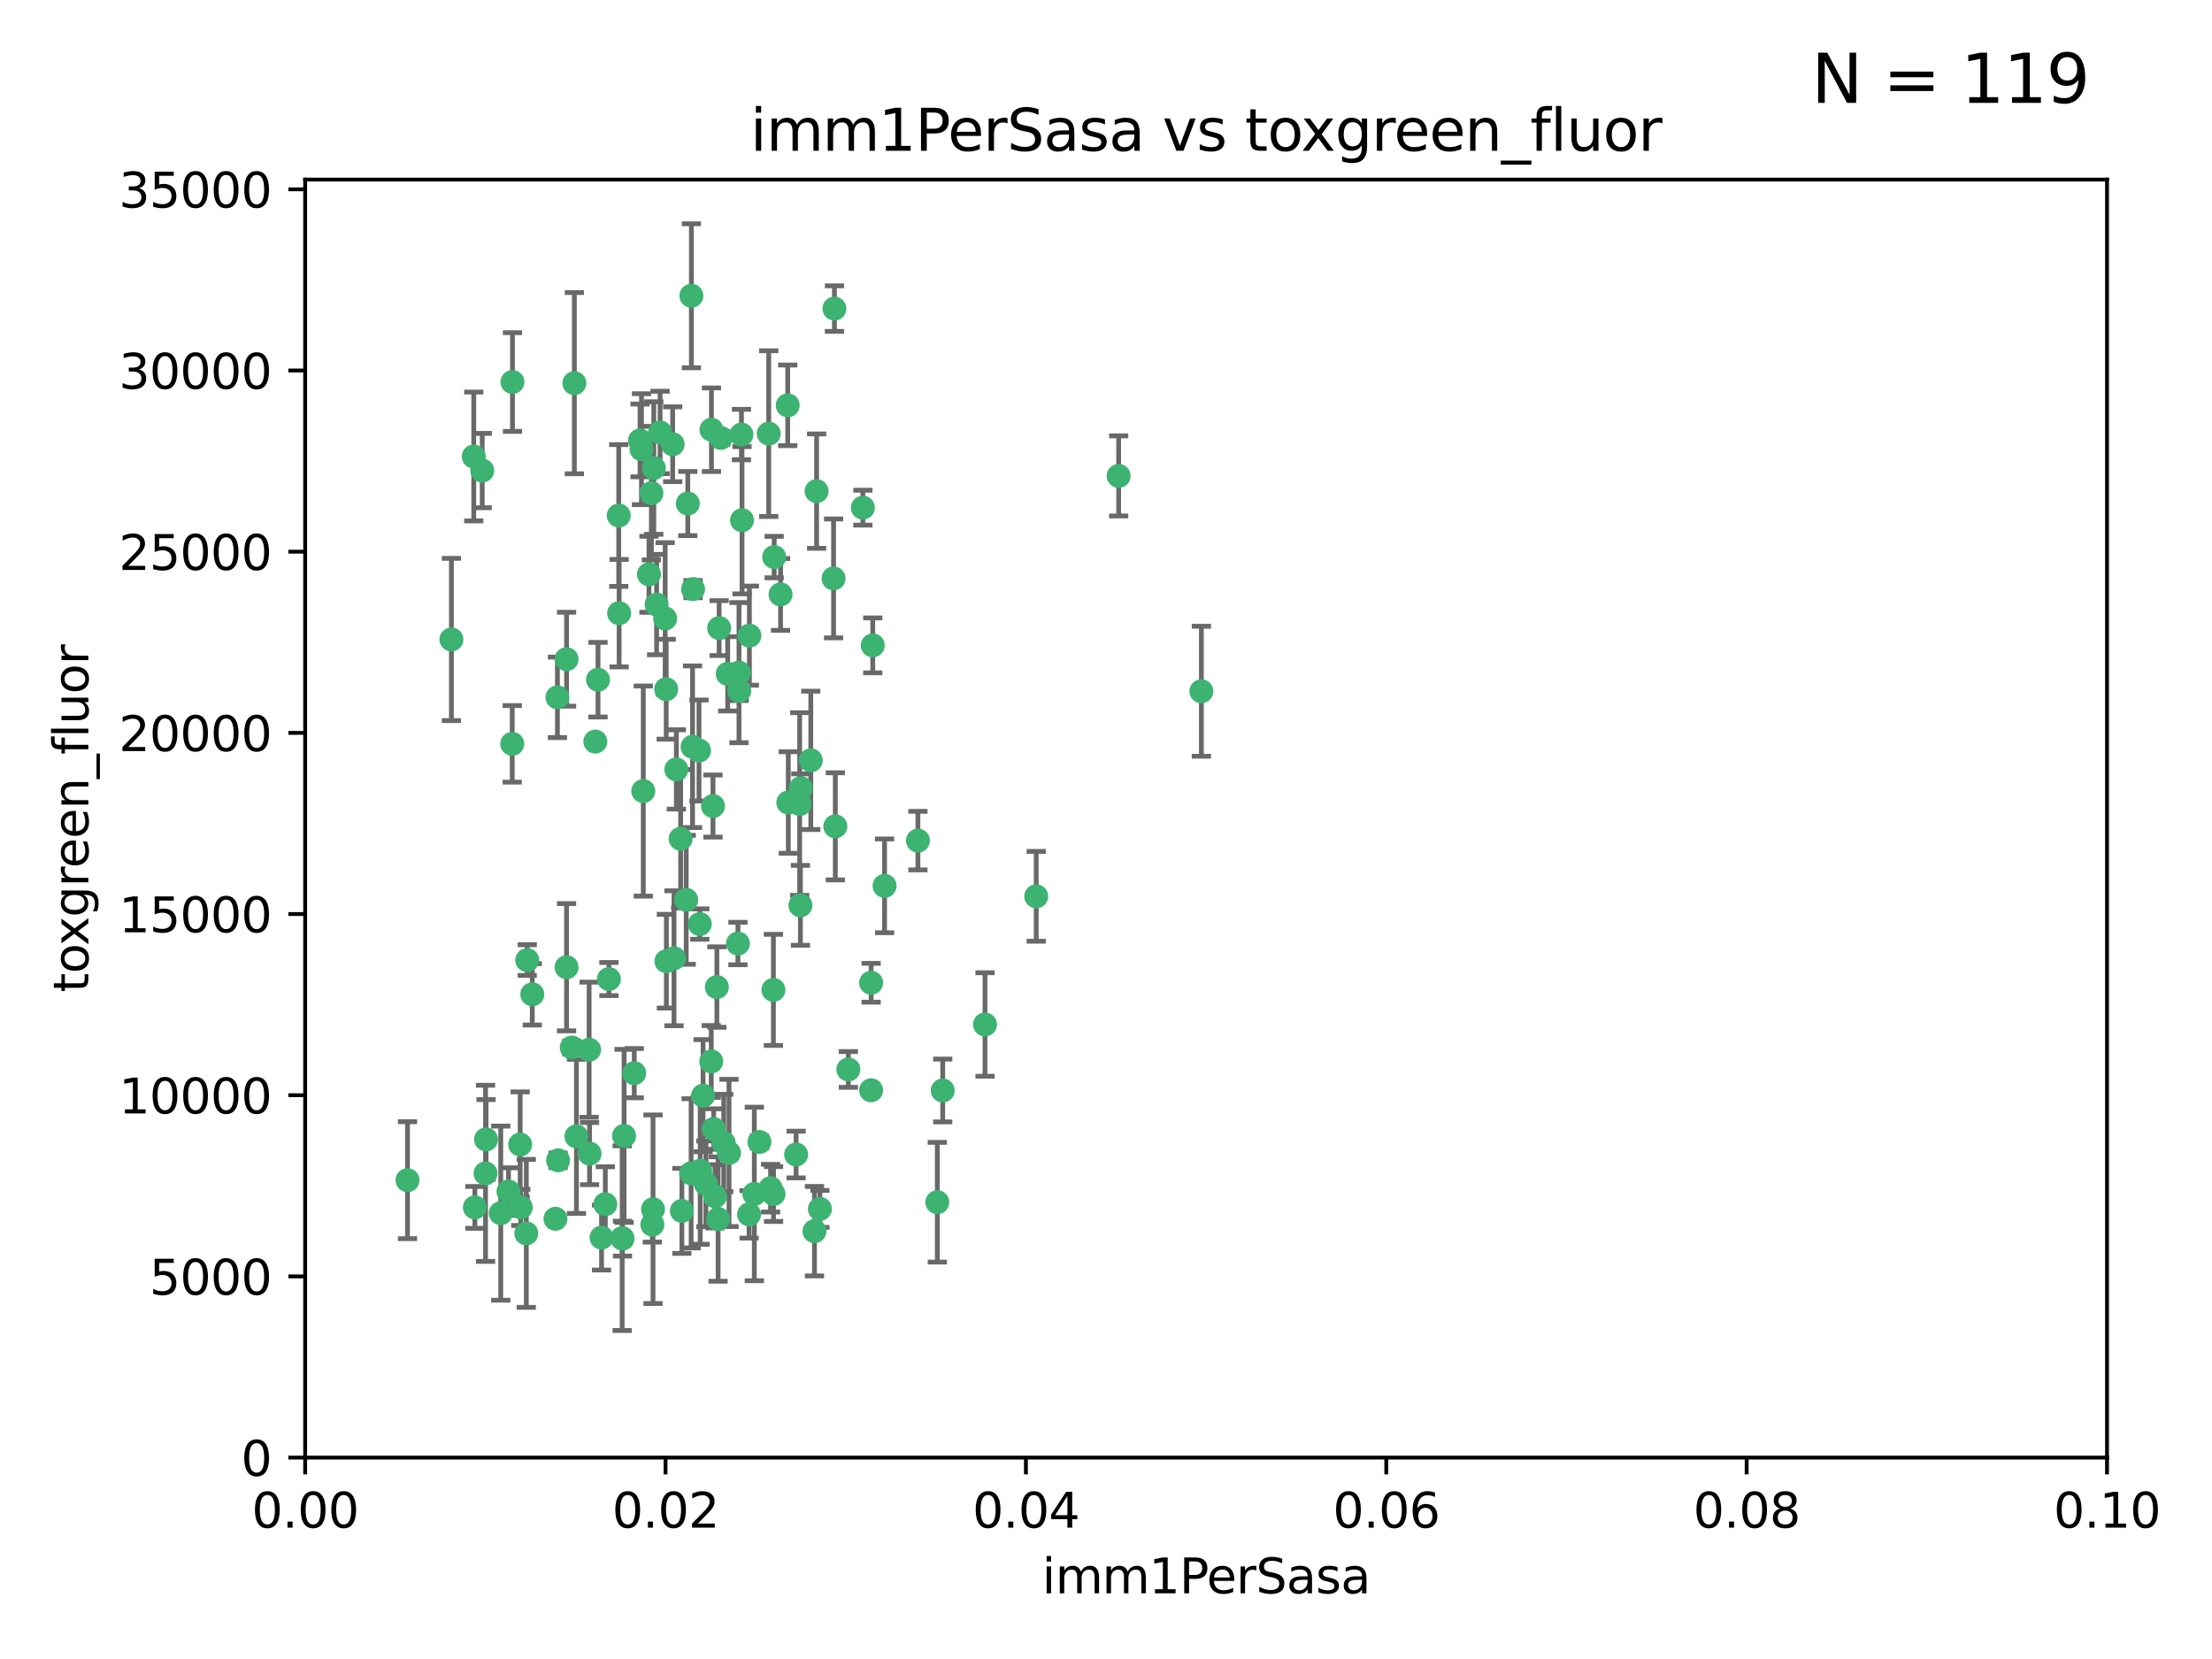 <?xml version="1.0" encoding="utf-8" standalone="no"?>
<!DOCTYPE svg PUBLIC "-//W3C//DTD SVG 1.1//EN"
  "http://www.w3.org/Graphics/SVG/1.1/DTD/svg11.dtd">
<svg xmlns:xlink="http://www.w3.org/1999/xlink" width="460.8pt" height="345.6pt" viewBox="0 0 460.8 345.6" xmlns="http://www.w3.org/2000/svg" version="1.1">
 <defs>
  <style type="text/css">*{stroke-linejoin: round; stroke-linecap: butt}</style>
 </defs>
 <g id="figure_1">
  <g id="patch_1">
   <path d="M 0 345.6 
L 460.8 345.6 
L 460.8 0 
L 0 0 
z
" style="fill: #ffffff"/>
  </g>
  <g id="axes_1">
   <g id="patch_2">
    <path d="M 63.571 303.64 
L 438.93 303.64 
L 438.93 37.411 
L 63.571 37.411 
z
" style="fill: #ffffff"/>
   </g>
   <g id="PathCollection_1">
    <defs>
     <path id="m7a7f56a33f" d="M 0 1.118 
C 0.297 1.118 0.581 1 0.791 0.791 
C 1 0.581 1.118 0.297 1.118 0 
C 1.118 -0.297 1 -0.581 0.791 -0.791 
C 0.581 -1 0.297 -1.118 0 -1.118 
C -0.297 -1.118 -0.581 -1 -0.791 -0.791 
C -1 -0.581 -1.118 -0.297 -1.118 0 
C -1.118 0.297 -1 0.581 -0.791 0.791 
C -0.581 1 -0.297 1.118 0 1.118 
z
" style="stroke: #3cb371"/>
    </defs>
    <g clip-path="url(#p14c4073295)">
     <use xlink:href="#m7a7f56a33f" x="100.458" y="98.026" style="fill: #3cb371; stroke: #3cb371"/>
     <use xlink:href="#m7a7f56a33f" x="98.695" y="95.094" style="fill: #3cb371; stroke: #3cb371"/>
     <use xlink:href="#m7a7f56a33f" x="148.21" y="89.516" style="fill: #3cb371; stroke: #3cb371"/>
     <use xlink:href="#m7a7f56a33f" x="106.757" y="79.578" style="fill: #3cb371; stroke: #3cb371"/>
     <use xlink:href="#m7a7f56a33f" x="161.277" y="116.045" style="fill: #3cb371; stroke: #3cb371"/>
     <use xlink:href="#m7a7f56a33f" x="135.699" y="102.727" style="fill: #3cb371; stroke: #3cb371"/>
     <use xlink:href="#m7a7f56a33f" x="138.568" y="128.839" style="fill: #3cb371; stroke: #3cb371"/>
     <use xlink:href="#m7a7f56a33f" x="118.027" y="137.321" style="fill: #3cb371; stroke: #3cb371"/>
     <use xlink:href="#m7a7f56a33f" x="168.903" y="158.394" style="fill: #3cb371; stroke: #3cb371"/>
     <use xlink:href="#m7a7f56a33f" x="133.331" y="91.754" style="fill: #3cb371; stroke: #3cb371"/>
     <use xlink:href="#m7a7f56a33f" x="108.49" y="251.518" style="fill: #3cb371; stroke: #3cb371"/>
     <use xlink:href="#m7a7f56a33f" x="136.786" y="125.947" style="fill: #3cb371; stroke: #3cb371"/>
     <use xlink:href="#m7a7f56a33f" x="124.016" y="154.483" style="fill: #3cb371; stroke: #3cb371"/>
     <use xlink:href="#m7a7f56a33f" x="128.894" y="107.386" style="fill: #3cb371; stroke: #3cb371"/>
     <use xlink:href="#m7a7f56a33f" x="135.196" y="119.635" style="fill: #3cb371; stroke: #3cb371"/>
     <use xlink:href="#m7a7f56a33f" x="119.649" y="79.819" style="fill: #3cb371; stroke: #3cb371"/>
     <use xlink:href="#m7a7f56a33f" x="144.38" y="122.72" style="fill: #3cb371; stroke: #3cb371"/>
     <use xlink:href="#m7a7f56a33f" x="126.849" y="203.953" style="fill: #3cb371; stroke: #3cb371"/>
     <use xlink:href="#m7a7f56a33f" x="181.811" y="134.443" style="fill: #3cb371; stroke: #3cb371"/>
     <use xlink:href="#m7a7f56a33f" x="137.51" y="90.084" style="fill: #3cb371; stroke: #3cb371"/>
     <use xlink:href="#m7a7f56a33f" x="106.707" y="154.954" style="fill: #3cb371; stroke: #3cb371"/>
     <use xlink:href="#m7a7f56a33f" x="143.28" y="104.896" style="fill: #3cb371; stroke: #3cb371"/>
     <use xlink:href="#m7a7f56a33f" x="105.932" y="248.209" style="fill: #3cb371; stroke: #3cb371"/>
     <use xlink:href="#m7a7f56a33f" x="145.613" y="156.348" style="fill: #3cb371; stroke: #3cb371"/>
     <use xlink:href="#m7a7f56a33f" x="179.751" y="105.756" style="fill: #3cb371; stroke: #3cb371"/>
     <use xlink:href="#m7a7f56a33f" x="136.196" y="97.498" style="fill: #3cb371; stroke: #3cb371"/>
     <use xlink:href="#m7a7f56a33f" x="140.132" y="92.545" style="fill: #3cb371; stroke: #3cb371"/>
     <use xlink:href="#m7a7f56a33f" x="153.995" y="143.916" style="fill: #3cb371; stroke: #3cb371"/>
     <use xlink:href="#m7a7f56a33f" x="160.144" y="90.332" style="fill: #3cb371; stroke: #3cb371"/>
     <use xlink:href="#m7a7f56a33f" x="119.114" y="218.219" style="fill: #3cb371; stroke: #3cb371"/>
     <use xlink:href="#m7a7f56a33f" x="109.831" y="200.005" style="fill: #3cb371; stroke: #3cb371"/>
     <use xlink:href="#m7a7f56a33f" x="149.81" y="130.84" style="fill: #3cb371; stroke: #3cb371"/>
     <use xlink:href="#m7a7f56a33f" x="161.115" y="206.213" style="fill: #3cb371; stroke: #3cb371"/>
     <use xlink:href="#m7a7f56a33f" x="135.895" y="255.109" style="fill: #3cb371; stroke: #3cb371"/>
     <use xlink:href="#m7a7f56a33f" x="140.407" y="199.62" style="fill: #3cb371; stroke: #3cb371"/>
     <use xlink:href="#m7a7f56a33f" x="150.152" y="91.225" style="fill: #3cb371; stroke: #3cb371"/>
     <use xlink:href="#m7a7f56a33f" x="154.575" y="108.373" style="fill: #3cb371; stroke: #3cb371"/>
     <use xlink:href="#m7a7f56a33f" x="151.594" y="140.37" style="fill: #3cb371; stroke: #3cb371"/>
     <use xlink:href="#m7a7f56a33f" x="164.216" y="167.179" style="fill: #3cb371; stroke: #3cb371"/>
     <use xlink:href="#m7a7f56a33f" x="148.529" y="167.916" style="fill: #3cb371; stroke: #3cb371"/>
     <use xlink:href="#m7a7f56a33f" x="133.632" y="93.572" style="fill: #3cb371; stroke: #3cb371"/>
     <use xlink:href="#m7a7f56a33f" x="170.113" y="102.308" style="fill: #3cb371; stroke: #3cb371"/>
     <use xlink:href="#m7a7f56a33f" x="128.977" y="127.738" style="fill: #3cb371; stroke: #3cb371"/>
     <use xlink:href="#m7a7f56a33f" x="116.121" y="145.262" style="fill: #3cb371; stroke: #3cb371"/>
     <use xlink:href="#m7a7f56a33f" x="142.949" y="187.448" style="fill: #3cb371; stroke: #3cb371"/>
     <use xlink:href="#m7a7f56a33f" x="153.946" y="140.122" style="fill: #3cb371; stroke: #3cb371"/>
     <use xlink:href="#m7a7f56a33f" x="145.864" y="243.887" style="fill: #3cb371; stroke: #3cb371"/>
     <use xlink:href="#m7a7f56a33f" x="149.337" y="205.621" style="fill: #3cb371; stroke: #3cb371"/>
     <use xlink:href="#m7a7f56a33f" x="144.029" y="61.614" style="fill: #3cb371; stroke: #3cb371"/>
     <use xlink:href="#m7a7f56a33f" x="150.767" y="238.101" style="fill: #3cb371; stroke: #3cb371"/>
     <use xlink:href="#m7a7f56a33f" x="166.741" y="188.597" style="fill: #3cb371; stroke: #3cb371"/>
     <use xlink:href="#m7a7f56a33f" x="164.097" y="84.44" style="fill: #3cb371; stroke: #3cb371"/>
     <use xlink:href="#m7a7f56a33f" x="156.112" y="132.411" style="fill: #3cb371; stroke: #3cb371"/>
     <use xlink:href="#m7a7f56a33f" x="149.591" y="253.947" style="fill: #3cb371; stroke: #3cb371"/>
     <use xlink:href="#m7a7f56a33f" x="115.709" y="253.893" style="fill: #3cb371; stroke: #3cb371"/>
     <use xlink:href="#m7a7f56a33f" x="160.527" y="247.522" style="fill: #3cb371; stroke: #3cb371"/>
     <use xlink:href="#m7a7f56a33f" x="233.037" y="99.14" style="fill: #3cb371; stroke: #3cb371"/>
     <use xlink:href="#m7a7f56a33f" x="173.648" y="120.494" style="fill: #3cb371; stroke: #3cb371"/>
     <use xlink:href="#m7a7f56a33f" x="181.47" y="204.723" style="fill: #3cb371; stroke: #3cb371"/>
     <use xlink:href="#m7a7f56a33f" x="166.831" y="164.19" style="fill: #3cb371; stroke: #3cb371"/>
     <use xlink:href="#m7a7f56a33f" x="144.271" y="155.561" style="fill: #3cb371; stroke: #3cb371"/>
     <use xlink:href="#m7a7f56a33f" x="250.266" y="143.999" style="fill: #3cb371; stroke: #3cb371"/>
     <use xlink:href="#m7a7f56a33f" x="195.26" y="250.441" style="fill: #3cb371; stroke: #3cb371"/>
     <use xlink:href="#m7a7f56a33f" x="174.014" y="172.143" style="fill: #3cb371; stroke: #3cb371"/>
     <use xlink:href="#m7a7f56a33f" x="94.037" y="133.213" style="fill: #3cb371; stroke: #3cb371"/>
     <use xlink:href="#m7a7f56a33f" x="154.458" y="90.523" style="fill: #3cb371; stroke: #3cb371"/>
     <use xlink:href="#m7a7f56a33f" x="140.899" y="160.289" style="fill: #3cb371; stroke: #3cb371"/>
     <use xlink:href="#m7a7f56a33f" x="153.727" y="196.552" style="fill: #3cb371; stroke: #3cb371"/>
     <use xlink:href="#m7a7f56a33f" x="136.034" y="251.902" style="fill: #3cb371; stroke: #3cb371"/>
     <use xlink:href="#m7a7f56a33f" x="148.169" y="221.118" style="fill: #3cb371; stroke: #3cb371"/>
     <use xlink:href="#m7a7f56a33f" x="141.792" y="174.728" style="fill: #3cb371; stroke: #3cb371"/>
     <use xlink:href="#m7a7f56a33f" x="173.83" y="64.285" style="fill: #3cb371; stroke: #3cb371"/>
     <use xlink:href="#m7a7f56a33f" x="148.676" y="235.198" style="fill: #3cb371; stroke: #3cb371"/>
     <use xlink:href="#m7a7f56a33f" x="101.256" y="237.366" style="fill: #3cb371; stroke: #3cb371"/>
     <use xlink:href="#m7a7f56a33f" x="143.973" y="244.424" style="fill: #3cb371; stroke: #3cb371"/>
     <use xlink:href="#m7a7f56a33f" x="124.578" y="141.593" style="fill: #3cb371; stroke: #3cb371"/>
     <use xlink:href="#m7a7f56a33f" x="191.219" y="175.112" style="fill: #3cb371; stroke: #3cb371"/>
     <use xlink:href="#m7a7f56a33f" x="110.882" y="207.131" style="fill: #3cb371; stroke: #3cb371"/>
     <use xlink:href="#m7a7f56a33f" x="145.779" y="192.502" style="fill: #3cb371; stroke: #3cb371"/>
     <use xlink:href="#m7a7f56a33f" x="98.924" y="251.524" style="fill: #3cb371; stroke: #3cb371"/>
     <use xlink:href="#m7a7f56a33f" x="120.084" y="236.725" style="fill: #3cb371; stroke: #3cb371"/>
     <use xlink:href="#m7a7f56a33f" x="109.635" y="256.937" style="fill: #3cb371; stroke: #3cb371"/>
     <use xlink:href="#m7a7f56a33f" x="122.722" y="218.674" style="fill: #3cb371; stroke: #3cb371"/>
     <use xlink:href="#m7a7f56a33f" x="134.01" y="164.794" style="fill: #3cb371; stroke: #3cb371"/>
     <use xlink:href="#m7a7f56a33f" x="138.782" y="143.576" style="fill: #3cb371; stroke: #3cb371"/>
     <use xlink:href="#m7a7f56a33f" x="125.313" y="257.808" style="fill: #3cb371; stroke: #3cb371"/>
     <use xlink:href="#m7a7f56a33f" x="138.822" y="200.236" style="fill: #3cb371; stroke: #3cb371"/>
     <use xlink:href="#m7a7f56a33f" x="130.01" y="236.622" style="fill: #3cb371; stroke: #3cb371"/>
     <use xlink:href="#m7a7f56a33f" x="181.467" y="227.118" style="fill: #3cb371; stroke: #3cb371"/>
     <use xlink:href="#m7a7f56a33f" x="84.891" y="245.856" style="fill: #3cb371; stroke: #3cb371"/>
     <use xlink:href="#m7a7f56a33f" x="108.36" y="238.42" style="fill: #3cb371; stroke: #3cb371"/>
     <use xlink:href="#m7a7f56a33f" x="215.865" y="186.718" style="fill: #3cb371; stroke: #3cb371"/>
     <use xlink:href="#m7a7f56a33f" x="142.046" y="252.246" style="fill: #3cb371; stroke: #3cb371"/>
     <use xlink:href="#m7a7f56a33f" x="165.843" y="240.511" style="fill: #3cb371; stroke: #3cb371"/>
     <use xlink:href="#m7a7f56a33f" x="170.802" y="251.838" style="fill: #3cb371; stroke: #3cb371"/>
     <use xlink:href="#m7a7f56a33f" x="166.587" y="167.495" style="fill: #3cb371; stroke: #3cb371"/>
     <use xlink:href="#m7a7f56a33f" x="104.316" y="252.723" style="fill: #3cb371; stroke: #3cb371"/>
     <use xlink:href="#m7a7f56a33f" x="132.127" y="223.562" style="fill: #3cb371; stroke: #3cb371"/>
     <use xlink:href="#m7a7f56a33f" x="161.144" y="248.738" style="fill: #3cb371; stroke: #3cb371"/>
     <use xlink:href="#m7a7f56a33f" x="101.148" y="244.428" style="fill: #3cb371; stroke: #3cb371"/>
     <use xlink:href="#m7a7f56a33f" x="148.955" y="249.211" style="fill: #3cb371; stroke: #3cb371"/>
     <use xlink:href="#m7a7f56a33f" x="196.386" y="227.169" style="fill: #3cb371; stroke: #3cb371"/>
     <use xlink:href="#m7a7f56a33f" x="126.097" y="250.868" style="fill: #3cb371; stroke: #3cb371"/>
     <use xlink:href="#m7a7f56a33f" x="157.139" y="248.727" style="fill: #3cb371; stroke: #3cb371"/>
     <use xlink:href="#m7a7f56a33f" x="162.604" y="123.828" style="fill: #3cb371; stroke: #3cb371"/>
     <use xlink:href="#m7a7f56a33f" x="122.819" y="240.314" style="fill: #3cb371; stroke: #3cb371"/>
     <use xlink:href="#m7a7f56a33f" x="116.256" y="241.718" style="fill: #3cb371; stroke: #3cb371"/>
     <use xlink:href="#m7a7f56a33f" x="156.045" y="252.978" style="fill: #3cb371; stroke: #3cb371"/>
     <use xlink:href="#m7a7f56a33f" x="129.676" y="258.029" style="fill: #3cb371; stroke: #3cb371"/>
     <use xlink:href="#m7a7f56a33f" x="176.726" y="222.785" style="fill: #3cb371; stroke: #3cb371"/>
     <use xlink:href="#m7a7f56a33f" x="129.61" y="257.933" style="fill: #3cb371; stroke: #3cb371"/>
     <use xlink:href="#m7a7f56a33f" x="118.024" y="201.488" style="fill: #3cb371; stroke: #3cb371"/>
     <use xlink:href="#m7a7f56a33f" x="158.205" y="237.895" style="fill: #3cb371; stroke: #3cb371"/>
     <use xlink:href="#m7a7f56a33f" x="184.271" y="184.534" style="fill: #3cb371; stroke: #3cb371"/>
     <use xlink:href="#m7a7f56a33f" x="151.867" y="240.178" style="fill: #3cb371; stroke: #3cb371"/>
     <use xlink:href="#m7a7f56a33f" x="147.046" y="246.624" style="fill: #3cb371; stroke: #3cb371"/>
     <use xlink:href="#m7a7f56a33f" x="169.67" y="256.474" style="fill: #3cb371; stroke: #3cb371"/>
     <use xlink:href="#m7a7f56a33f" x="205.195" y="213.42" style="fill: #3cb371; stroke: #3cb371"/>
     <use xlink:href="#m7a7f56a33f" x="146.461" y="228.248" style="fill: #3cb371; stroke: #3cb371"/>
    </g>
   </g>
   <g id="matplotlib.axis_1">
    <g id="xtick_1">
     <g id="line2d_1">
      <defs>
       <path id="ma5e0925dda" d="M 0 0 
L 0 3.5 
" style="stroke: #000000; stroke-width: 0.8"/>
      </defs>
      <g>
       <use xlink:href="#ma5e0925dda" x="63.571" y="303.64" style="stroke: #000000; stroke-width: 0.8"/>
      </g>
     </g>
     <g id="text_1">
      <!-- 0.00 -->
      <g transform="translate(52.438 318.238)scale(0.1 -0.1)">
       <defs>
        <path id="DejaVuSans-30" d="M 2034 4250 
Q 1547 4250 1301 3770 
Q 1056 3291 1056 2328 
Q 1056 1369 1301 889 
Q 1547 409 2034 409 
Q 2525 409 2770 889 
Q 3016 1369 3016 2328 
Q 3016 3291 2770 3770 
Q 2525 4250 2034 4250 
z
M 2034 4750 
Q 2819 4750 3233 4129 
Q 3647 3509 3647 2328 
Q 3647 1150 3233 529 
Q 2819 -91 2034 -91 
Q 1250 -91 836 529 
Q 422 1150 422 2328 
Q 422 3509 836 4129 
Q 1250 4750 2034 4750 
z
" transform="scale(0.016)"/>
        <path id="DejaVuSans-2e" d="M 684 794 
L 1344 794 
L 1344 0 
L 684 0 
L 684 794 
z
" transform="scale(0.016)"/>
       </defs>
       <use xlink:href="#DejaVuSans-30"/>
       <use xlink:href="#DejaVuSans-2e" x="63.623"/>
       <use xlink:href="#DejaVuSans-30" x="95.41"/>
       <use xlink:href="#DejaVuSans-30" x="159.033"/>
      </g>
     </g>
    </g>
    <g id="xtick_2">
     <g id="line2d_2">
      <g>
       <use xlink:href="#ma5e0925dda" x="138.643" y="303.64" style="stroke: #000000; stroke-width: 0.8"/>
      </g>
     </g>
     <g id="text_2">
      <!-- 0.02 -->
      <g transform="translate(127.51 318.238)scale(0.1 -0.1)">
       <defs>
        <path id="DejaVuSans-32" d="M 1228 531 
L 3431 531 
L 3431 0 
L 469 0 
L 469 531 
Q 828 903 1448 1529 
Q 2069 2156 2228 2338 
Q 2531 2678 2651 2914 
Q 2772 3150 2772 3378 
Q 2772 3750 2511 3984 
Q 2250 4219 1831 4219 
Q 1534 4219 1204 4116 
Q 875 4013 500 3803 
L 500 4441 
Q 881 4594 1212 4672 
Q 1544 4750 1819 4750 
Q 2544 4750 2975 4387 
Q 3406 4025 3406 3419 
Q 3406 3131 3298 2873 
Q 3191 2616 2906 2266 
Q 2828 2175 2409 1742 
Q 1991 1309 1228 531 
z
" transform="scale(0.016)"/>
       </defs>
       <use xlink:href="#DejaVuSans-30"/>
       <use xlink:href="#DejaVuSans-2e" x="63.623"/>
       <use xlink:href="#DejaVuSans-30" x="95.41"/>
       <use xlink:href="#DejaVuSans-32" x="159.033"/>
      </g>
     </g>
    </g>
    <g id="xtick_3">
     <g id="line2d_3">
      <g>
       <use xlink:href="#ma5e0925dda" x="213.715" y="303.64" style="stroke: #000000; stroke-width: 0.8"/>
      </g>
     </g>
     <g id="text_3">
      <!-- 0.04 -->
      <g transform="translate(202.582 318.238)scale(0.1 -0.1)">
       <defs>
        <path id="DejaVuSans-34" d="M 2419 4116 
L 825 1625 
L 2419 1625 
L 2419 4116 
z
M 2253 4666 
L 3047 4666 
L 3047 1625 
L 3713 1625 
L 3713 1100 
L 3047 1100 
L 3047 0 
L 2419 0 
L 2419 1100 
L 313 1100 
L 313 1709 
L 2253 4666 
z
" transform="scale(0.016)"/>
       </defs>
       <use xlink:href="#DejaVuSans-30"/>
       <use xlink:href="#DejaVuSans-2e" x="63.623"/>
       <use xlink:href="#DejaVuSans-30" x="95.41"/>
       <use xlink:href="#DejaVuSans-34" x="159.033"/>
      </g>
     </g>
    </g>
    <g id="xtick_4">
     <g id="line2d_4">
      <g>
       <use xlink:href="#ma5e0925dda" x="288.786" y="303.64" style="stroke: #000000; stroke-width: 0.8"/>
      </g>
     </g>
     <g id="text_4">
      <!-- 0.06 -->
      <g transform="translate(277.654 318.238)scale(0.1 -0.1)">
       <defs>
        <path id="DejaVuSans-36" d="M 2113 2584 
Q 1688 2584 1439 2293 
Q 1191 2003 1191 1497 
Q 1191 994 1439 701 
Q 1688 409 2113 409 
Q 2538 409 2786 701 
Q 3034 994 3034 1497 
Q 3034 2003 2786 2293 
Q 2538 2584 2113 2584 
z
M 3366 4563 
L 3366 3988 
Q 3128 4100 2886 4159 
Q 2644 4219 2406 4219 
Q 1781 4219 1451 3797 
Q 1122 3375 1075 2522 
Q 1259 2794 1537 2939 
Q 1816 3084 2150 3084 
Q 2853 3084 3261 2657 
Q 3669 2231 3669 1497 
Q 3669 778 3244 343 
Q 2819 -91 2113 -91 
Q 1303 -91 875 529 
Q 447 1150 447 2328 
Q 447 3434 972 4092 
Q 1497 4750 2381 4750 
Q 2619 4750 2861 4703 
Q 3103 4656 3366 4563 
z
" transform="scale(0.016)"/>
       </defs>
       <use xlink:href="#DejaVuSans-30"/>
       <use xlink:href="#DejaVuSans-2e" x="63.623"/>
       <use xlink:href="#DejaVuSans-30" x="95.41"/>
       <use xlink:href="#DejaVuSans-36" x="159.033"/>
      </g>
     </g>
    </g>
    <g id="xtick_5">
     <g id="line2d_5">
      <g>
       <use xlink:href="#ma5e0925dda" x="363.858" y="303.64" style="stroke: #000000; stroke-width: 0.8"/>
      </g>
     </g>
     <g id="text_5">
      <!-- 0.08 -->
      <g transform="translate(352.725 318.238)scale(0.1 -0.1)">
       <defs>
        <path id="DejaVuSans-38" d="M 2034 2216 
Q 1584 2216 1326 1975 
Q 1069 1734 1069 1313 
Q 1069 891 1326 650 
Q 1584 409 2034 409 
Q 2484 409 2743 651 
Q 3003 894 3003 1313 
Q 3003 1734 2745 1975 
Q 2488 2216 2034 2216 
z
M 1403 2484 
Q 997 2584 770 2862 
Q 544 3141 544 3541 
Q 544 4100 942 4425 
Q 1341 4750 2034 4750 
Q 2731 4750 3128 4425 
Q 3525 4100 3525 3541 
Q 3525 3141 3298 2862 
Q 3072 2584 2669 2484 
Q 3125 2378 3379 2068 
Q 3634 1759 3634 1313 
Q 3634 634 3220 271 
Q 2806 -91 2034 -91 
Q 1263 -91 848 271 
Q 434 634 434 1313 
Q 434 1759 690 2068 
Q 947 2378 1403 2484 
z
M 1172 3481 
Q 1172 3119 1398 2916 
Q 1625 2713 2034 2713 
Q 2441 2713 2670 2916 
Q 2900 3119 2900 3481 
Q 2900 3844 2670 4047 
Q 2441 4250 2034 4250 
Q 1625 4250 1398 4047 
Q 1172 3844 1172 3481 
z
" transform="scale(0.016)"/>
       </defs>
       <use xlink:href="#DejaVuSans-30"/>
       <use xlink:href="#DejaVuSans-2e" x="63.623"/>
       <use xlink:href="#DejaVuSans-30" x="95.41"/>
       <use xlink:href="#DejaVuSans-38" x="159.033"/>
      </g>
     </g>
    </g>
    <g id="xtick_6">
     <g id="line2d_6">
      <g>
       <use xlink:href="#ma5e0925dda" x="438.93" y="303.64" style="stroke: #000000; stroke-width: 0.8"/>
      </g>
     </g>
     <g id="text_6">
      <!-- 0.10 -->
      <g transform="translate(427.797 318.238)scale(0.1 -0.1)">
       <defs>
        <path id="DejaVuSans-31" d="M 794 531 
L 1825 531 
L 1825 4091 
L 703 3866 
L 703 4441 
L 1819 4666 
L 2450 4666 
L 2450 531 
L 3481 531 
L 3481 0 
L 794 0 
L 794 531 
z
" transform="scale(0.016)"/>
       </defs>
       <use xlink:href="#DejaVuSans-30"/>
       <use xlink:href="#DejaVuSans-2e" x="63.623"/>
       <use xlink:href="#DejaVuSans-31" x="95.41"/>
       <use xlink:href="#DejaVuSans-30" x="159.033"/>
      </g>
     </g>
    </g>
    <g id="text_7">
     <!-- imm1PerSasa -->
     <g transform="translate(217.067 331.917)scale(0.1 -0.1)">
      <defs>
       <path id="DejaVuSans-69" d="M 603 3500 
L 1178 3500 
L 1178 0 
L 603 0 
L 603 3500 
z
M 603 4863 
L 1178 4863 
L 1178 4134 
L 603 4134 
L 603 4863 
z
" transform="scale(0.016)"/>
       <path id="DejaVuSans-6d" d="M 3328 2828 
Q 3544 3216 3844 3400 
Q 4144 3584 4550 3584 
Q 5097 3584 5394 3201 
Q 5691 2819 5691 2113 
L 5691 0 
L 5113 0 
L 5113 2094 
Q 5113 2597 4934 2840 
Q 4756 3084 4391 3084 
Q 3944 3084 3684 2787 
Q 3425 2491 3425 1978 
L 3425 0 
L 2847 0 
L 2847 2094 
Q 2847 2600 2669 2842 
Q 2491 3084 2119 3084 
Q 1678 3084 1418 2786 
Q 1159 2488 1159 1978 
L 1159 0 
L 581 0 
L 581 3500 
L 1159 3500 
L 1159 2956 
Q 1356 3278 1631 3431 
Q 1906 3584 2284 3584 
Q 2666 3584 2933 3390 
Q 3200 3197 3328 2828 
z
" transform="scale(0.016)"/>
       <path id="DejaVuSans-50" d="M 1259 4147 
L 1259 2394 
L 2053 2394 
Q 2494 2394 2734 2622 
Q 2975 2850 2975 3272 
Q 2975 3691 2734 3919 
Q 2494 4147 2053 4147 
L 1259 4147 
z
M 628 4666 
L 2053 4666 
Q 2838 4666 3239 4311 
Q 3641 3956 3641 3272 
Q 3641 2581 3239 2228 
Q 2838 1875 2053 1875 
L 1259 1875 
L 1259 0 
L 628 0 
L 628 4666 
z
" transform="scale(0.016)"/>
       <path id="DejaVuSans-65" d="M 3597 1894 
L 3597 1613 
L 953 1613 
Q 991 1019 1311 708 
Q 1631 397 2203 397 
Q 2534 397 2845 478 
Q 3156 559 3463 722 
L 3463 178 
Q 3153 47 2828 -22 
Q 2503 -91 2169 -91 
Q 1331 -91 842 396 
Q 353 884 353 1716 
Q 353 2575 817 3079 
Q 1281 3584 2069 3584 
Q 2775 3584 3186 3129 
Q 3597 2675 3597 1894 
z
M 3022 2063 
Q 3016 2534 2758 2815 
Q 2500 3097 2075 3097 
Q 1594 3097 1305 2825 
Q 1016 2553 972 2059 
L 3022 2063 
z
" transform="scale(0.016)"/>
       <path id="DejaVuSans-72" d="M 2631 2963 
Q 2534 3019 2420 3045 
Q 2306 3072 2169 3072 
Q 1681 3072 1420 2755 
Q 1159 2438 1159 1844 
L 1159 0 
L 581 0 
L 581 3500 
L 1159 3500 
L 1159 2956 
Q 1341 3275 1631 3429 
Q 1922 3584 2338 3584 
Q 2397 3584 2469 3576 
Q 2541 3569 2628 3553 
L 2631 2963 
z
" transform="scale(0.016)"/>
       <path id="DejaVuSans-53" d="M 3425 4513 
L 3425 3897 
Q 3066 4069 2747 4153 
Q 2428 4238 2131 4238 
Q 1616 4238 1336 4038 
Q 1056 3838 1056 3469 
Q 1056 3159 1242 3001 
Q 1428 2844 1947 2747 
L 2328 2669 
Q 3034 2534 3370 2195 
Q 3706 1856 3706 1288 
Q 3706 609 3251 259 
Q 2797 -91 1919 -91 
Q 1588 -91 1214 -16 
Q 841 59 441 206 
L 441 856 
Q 825 641 1194 531 
Q 1563 422 1919 422 
Q 2459 422 2753 634 
Q 3047 847 3047 1241 
Q 3047 1584 2836 1778 
Q 2625 1972 2144 2069 
L 1759 2144 
Q 1053 2284 737 2584 
Q 422 2884 422 3419 
Q 422 4038 858 4394 
Q 1294 4750 2059 4750 
Q 2388 4750 2728 4690 
Q 3069 4631 3425 4513 
z
" transform="scale(0.016)"/>
       <path id="DejaVuSans-61" d="M 2194 1759 
Q 1497 1759 1228 1600 
Q 959 1441 959 1056 
Q 959 750 1161 570 
Q 1363 391 1709 391 
Q 2188 391 2477 730 
Q 2766 1069 2766 1631 
L 2766 1759 
L 2194 1759 
z
M 3341 1997 
L 3341 0 
L 2766 0 
L 2766 531 
Q 2569 213 2275 61 
Q 1981 -91 1556 -91 
Q 1019 -91 701 211 
Q 384 513 384 1019 
Q 384 1609 779 1909 
Q 1175 2209 1959 2209 
L 2766 2209 
L 2766 2266 
Q 2766 2663 2505 2880 
Q 2244 3097 1772 3097 
Q 1472 3097 1187 3025 
Q 903 2953 641 2809 
L 641 3341 
Q 956 3463 1253 3523 
Q 1550 3584 1831 3584 
Q 2591 3584 2966 3190 
Q 3341 2797 3341 1997 
z
" transform="scale(0.016)"/>
       <path id="DejaVuSans-73" d="M 2834 3397 
L 2834 2853 
Q 2591 2978 2328 3040 
Q 2066 3103 1784 3103 
Q 1356 3103 1142 2972 
Q 928 2841 928 2578 
Q 928 2378 1081 2264 
Q 1234 2150 1697 2047 
L 1894 2003 
Q 2506 1872 2764 1633 
Q 3022 1394 3022 966 
Q 3022 478 2636 193 
Q 2250 -91 1575 -91 
Q 1294 -91 989 -36 
Q 684 19 347 128 
L 347 722 
Q 666 556 975 473 
Q 1284 391 1588 391 
Q 1994 391 2212 530 
Q 2431 669 2431 922 
Q 2431 1156 2273 1281 
Q 2116 1406 1581 1522 
L 1381 1569 
Q 847 1681 609 1914 
Q 372 2147 372 2553 
Q 372 3047 722 3315 
Q 1072 3584 1716 3584 
Q 2034 3584 2315 3537 
Q 2597 3491 2834 3397 
z
" transform="scale(0.016)"/>
      </defs>
      <use xlink:href="#DejaVuSans-69"/>
      <use xlink:href="#DejaVuSans-6d" x="27.783"/>
      <use xlink:href="#DejaVuSans-6d" x="125.195"/>
      <use xlink:href="#DejaVuSans-31" x="222.607"/>
      <use xlink:href="#DejaVuSans-50" x="286.23"/>
      <use xlink:href="#DejaVuSans-65" x="342.908"/>
      <use xlink:href="#DejaVuSans-72" x="404.432"/>
      <use xlink:href="#DejaVuSans-53" x="445.545"/>
      <use xlink:href="#DejaVuSans-61" x="509.021"/>
      <use xlink:href="#DejaVuSans-73" x="570.301"/>
      <use xlink:href="#DejaVuSans-61" x="622.4"/>
     </g>
    </g>
   </g>
   <g id="matplotlib.axis_2">
    <g id="ytick_1">
     <g id="line2d_7">
      <defs>
       <path id="m4a07231b8c" d="M 0 0 
L -3.5 0 
" style="stroke: #000000; stroke-width: 0.8"/>
      </defs>
      <g>
       <use xlink:href="#m4a07231b8c" x="63.571" y="303.64" style="stroke: #000000; stroke-width: 0.8"/>
      </g>
     </g>
     <g id="text_8">
      <!-- 0 -->
      <g transform="translate(50.209 307.439)scale(0.1 -0.1)">
       <use xlink:href="#DejaVuSans-30"/>
      </g>
     </g>
    </g>
    <g id="ytick_2">
     <g id="line2d_8">
      <g>
       <use xlink:href="#m4a07231b8c" x="63.571" y="265.897" style="stroke: #000000; stroke-width: 0.8"/>
      </g>
     </g>
     <g id="text_9">
      <!-- 5000 -->
      <g transform="translate(31.121 269.696)scale(0.1 -0.1)">
       <defs>
        <path id="DejaVuSans-35" d="M 691 4666 
L 3169 4666 
L 3169 4134 
L 1269 4134 
L 1269 2991 
Q 1406 3038 1543 3061 
Q 1681 3084 1819 3084 
Q 2600 3084 3056 2656 
Q 3513 2228 3513 1497 
Q 3513 744 3044 326 
Q 2575 -91 1722 -91 
Q 1428 -91 1123 -41 
Q 819 9 494 109 
L 494 744 
Q 775 591 1075 516 
Q 1375 441 1709 441 
Q 2250 441 2565 725 
Q 2881 1009 2881 1497 
Q 2881 1984 2565 2268 
Q 2250 2553 1709 2553 
Q 1456 2553 1204 2497 
Q 953 2441 691 2322 
L 691 4666 
z
" transform="scale(0.016)"/>
       </defs>
       <use xlink:href="#DejaVuSans-35"/>
       <use xlink:href="#DejaVuSans-30" x="63.623"/>
       <use xlink:href="#DejaVuSans-30" x="127.246"/>
       <use xlink:href="#DejaVuSans-30" x="190.869"/>
      </g>
     </g>
    </g>
    <g id="ytick_3">
     <g id="line2d_9">
      <g>
       <use xlink:href="#m4a07231b8c" x="63.571" y="228.154" style="stroke: #000000; stroke-width: 0.8"/>
      </g>
     </g>
     <g id="text_10">
      <!-- 10000 -->
      <g transform="translate(24.759 231.953)scale(0.1 -0.1)">
       <use xlink:href="#DejaVuSans-31"/>
       <use xlink:href="#DejaVuSans-30" x="63.623"/>
       <use xlink:href="#DejaVuSans-30" x="127.246"/>
       <use xlink:href="#DejaVuSans-30" x="190.869"/>
       <use xlink:href="#DejaVuSans-30" x="254.492"/>
      </g>
     </g>
    </g>
    <g id="ytick_4">
     <g id="line2d_10">
      <g>
       <use xlink:href="#m4a07231b8c" x="63.571" y="190.411" style="stroke: #000000; stroke-width: 0.8"/>
      </g>
     </g>
     <g id="text_11">
      <!-- 15000 -->
      <g transform="translate(24.759 194.21)scale(0.1 -0.1)">
       <use xlink:href="#DejaVuSans-31"/>
       <use xlink:href="#DejaVuSans-35" x="63.623"/>
       <use xlink:href="#DejaVuSans-30" x="127.246"/>
       <use xlink:href="#DejaVuSans-30" x="190.869"/>
       <use xlink:href="#DejaVuSans-30" x="254.492"/>
      </g>
     </g>
    </g>
    <g id="ytick_5">
     <g id="line2d_11">
      <g>
       <use xlink:href="#m4a07231b8c" x="63.571" y="152.668" style="stroke: #000000; stroke-width: 0.8"/>
      </g>
     </g>
     <g id="text_12">
      <!-- 20000 -->
      <g transform="translate(24.759 156.467)scale(0.1 -0.1)">
       <use xlink:href="#DejaVuSans-32"/>
       <use xlink:href="#DejaVuSans-30" x="63.623"/>
       <use xlink:href="#DejaVuSans-30" x="127.246"/>
       <use xlink:href="#DejaVuSans-30" x="190.869"/>
       <use xlink:href="#DejaVuSans-30" x="254.492"/>
      </g>
     </g>
    </g>
    <g id="ytick_6">
     <g id="line2d_12">
      <g>
       <use xlink:href="#m4a07231b8c" x="63.571" y="114.925" style="stroke: #000000; stroke-width: 0.8"/>
      </g>
     </g>
     <g id="text_13">
      <!-- 25000 -->
      <g transform="translate(24.759 118.724)scale(0.1 -0.1)">
       <use xlink:href="#DejaVuSans-32"/>
       <use xlink:href="#DejaVuSans-35" x="63.623"/>
       <use xlink:href="#DejaVuSans-30" x="127.246"/>
       <use xlink:href="#DejaVuSans-30" x="190.869"/>
       <use xlink:href="#DejaVuSans-30" x="254.492"/>
      </g>
     </g>
    </g>
    <g id="ytick_7">
     <g id="line2d_13">
      <g>
       <use xlink:href="#m4a07231b8c" x="63.571" y="77.181" style="stroke: #000000; stroke-width: 0.8"/>
      </g>
     </g>
     <g id="text_14">
      <!-- 30000 -->
      <g transform="translate(24.759 80.981)scale(0.1 -0.1)">
       <defs>
        <path id="DejaVuSans-33" d="M 2597 2516 
Q 3050 2419 3304 2112 
Q 3559 1806 3559 1356 
Q 3559 666 3084 287 
Q 2609 -91 1734 -91 
Q 1441 -91 1130 -33 
Q 819 25 488 141 
L 488 750 
Q 750 597 1062 519 
Q 1375 441 1716 441 
Q 2309 441 2620 675 
Q 2931 909 2931 1356 
Q 2931 1769 2642 2001 
Q 2353 2234 1838 2234 
L 1294 2234 
L 1294 2753 
L 1863 2753 
Q 2328 2753 2575 2939 
Q 2822 3125 2822 3475 
Q 2822 3834 2567 4026 
Q 2313 4219 1838 4219 
Q 1578 4219 1281 4162 
Q 984 4106 628 3988 
L 628 4550 
Q 988 4650 1302 4700 
Q 1616 4750 1894 4750 
Q 2613 4750 3031 4423 
Q 3450 4097 3450 3541 
Q 3450 3153 3228 2886 
Q 3006 2619 2597 2516 
z
" transform="scale(0.016)"/>
       </defs>
       <use xlink:href="#DejaVuSans-33"/>
       <use xlink:href="#DejaVuSans-30" x="63.623"/>
       <use xlink:href="#DejaVuSans-30" x="127.246"/>
       <use xlink:href="#DejaVuSans-30" x="190.869"/>
       <use xlink:href="#DejaVuSans-30" x="254.492"/>
      </g>
     </g>
    </g>
    <g id="ytick_8">
     <g id="line2d_14">
      <g>
       <use xlink:href="#m4a07231b8c" x="63.571" y="39.438" style="stroke: #000000; stroke-width: 0.8"/>
      </g>
     </g>
     <g id="text_15">
      <!-- 35000 -->
      <g transform="translate(24.759 43.238)scale(0.1 -0.1)">
       <use xlink:href="#DejaVuSans-33"/>
       <use xlink:href="#DejaVuSans-35" x="63.623"/>
       <use xlink:href="#DejaVuSans-30" x="127.246"/>
       <use xlink:href="#DejaVuSans-30" x="190.869"/>
       <use xlink:href="#DejaVuSans-30" x="254.492"/>
      </g>
     </g>
    </g>
    <g id="text_16">
     <!-- toxgreen_fluor -->
     <g transform="translate(18.401 206.72)rotate(-90)scale(0.1 -0.1)">
      <defs>
       <path id="DejaVuSans-74" d="M 1172 4494 
L 1172 3500 
L 2356 3500 
L 2356 3053 
L 1172 3053 
L 1172 1153 
Q 1172 725 1289 603 
Q 1406 481 1766 481 
L 2356 481 
L 2356 0 
L 1766 0 
Q 1100 0 847 248 
Q 594 497 594 1153 
L 594 3053 
L 172 3053 
L 172 3500 
L 594 3500 
L 594 4494 
L 1172 4494 
z
" transform="scale(0.016)"/>
       <path id="DejaVuSans-6f" d="M 1959 3097 
Q 1497 3097 1228 2736 
Q 959 2375 959 1747 
Q 959 1119 1226 758 
Q 1494 397 1959 397 
Q 2419 397 2687 759 
Q 2956 1122 2956 1747 
Q 2956 2369 2687 2733 
Q 2419 3097 1959 3097 
z
M 1959 3584 
Q 2709 3584 3137 3096 
Q 3566 2609 3566 1747 
Q 3566 888 3137 398 
Q 2709 -91 1959 -91 
Q 1206 -91 779 398 
Q 353 888 353 1747 
Q 353 2609 779 3096 
Q 1206 3584 1959 3584 
z
" transform="scale(0.016)"/>
       <path id="DejaVuSans-78" d="M 3513 3500 
L 2247 1797 
L 3578 0 
L 2900 0 
L 1881 1375 
L 863 0 
L 184 0 
L 1544 1831 
L 300 3500 
L 978 3500 
L 1906 2253 
L 2834 3500 
L 3513 3500 
z
" transform="scale(0.016)"/>
       <path id="DejaVuSans-67" d="M 2906 1791 
Q 2906 2416 2648 2759 
Q 2391 3103 1925 3103 
Q 1463 3103 1205 2759 
Q 947 2416 947 1791 
Q 947 1169 1205 825 
Q 1463 481 1925 481 
Q 2391 481 2648 825 
Q 2906 1169 2906 1791 
z
M 3481 434 
Q 3481 -459 3084 -895 
Q 2688 -1331 1869 -1331 
Q 1566 -1331 1297 -1286 
Q 1028 -1241 775 -1147 
L 775 -588 
Q 1028 -725 1275 -790 
Q 1522 -856 1778 -856 
Q 2344 -856 2625 -561 
Q 2906 -266 2906 331 
L 2906 616 
Q 2728 306 2450 153 
Q 2172 0 1784 0 
Q 1141 0 747 490 
Q 353 981 353 1791 
Q 353 2603 747 3093 
Q 1141 3584 1784 3584 
Q 2172 3584 2450 3431 
Q 2728 3278 2906 2969 
L 2906 3500 
L 3481 3500 
L 3481 434 
z
" transform="scale(0.016)"/>
       <path id="DejaVuSans-6e" d="M 3513 2113 
L 3513 0 
L 2938 0 
L 2938 2094 
Q 2938 2591 2744 2837 
Q 2550 3084 2163 3084 
Q 1697 3084 1428 2787 
Q 1159 2491 1159 1978 
L 1159 0 
L 581 0 
L 581 3500 
L 1159 3500 
L 1159 2956 
Q 1366 3272 1645 3428 
Q 1925 3584 2291 3584 
Q 2894 3584 3203 3211 
Q 3513 2838 3513 2113 
z
" transform="scale(0.016)"/>
       <path id="DejaVuSans-5f" d="M 3263 -1063 
L 3263 -1509 
L -63 -1509 
L -63 -1063 
L 3263 -1063 
z
" transform="scale(0.016)"/>
       <path id="DejaVuSans-66" d="M 2375 4863 
L 2375 4384 
L 1825 4384 
Q 1516 4384 1395 4259 
Q 1275 4134 1275 3809 
L 1275 3500 
L 2222 3500 
L 2222 3053 
L 1275 3053 
L 1275 0 
L 697 0 
L 697 3053 
L 147 3053 
L 147 3500 
L 697 3500 
L 697 3744 
Q 697 4328 969 4595 
Q 1241 4863 1831 4863 
L 2375 4863 
z
" transform="scale(0.016)"/>
       <path id="DejaVuSans-6c" d="M 603 4863 
L 1178 4863 
L 1178 0 
L 603 0 
L 603 4863 
z
" transform="scale(0.016)"/>
       <path id="DejaVuSans-75" d="M 544 1381 
L 544 3500 
L 1119 3500 
L 1119 1403 
Q 1119 906 1312 657 
Q 1506 409 1894 409 
Q 2359 409 2629 706 
Q 2900 1003 2900 1516 
L 2900 3500 
L 3475 3500 
L 3475 0 
L 2900 0 
L 2900 538 
Q 2691 219 2414 64 
Q 2138 -91 1772 -91 
Q 1169 -91 856 284 
Q 544 659 544 1381 
z
M 1991 3584 
L 1991 3584 
z
" transform="scale(0.016)"/>
      </defs>
      <use xlink:href="#DejaVuSans-74"/>
      <use xlink:href="#DejaVuSans-6f" x="39.209"/>
      <use xlink:href="#DejaVuSans-78" x="97.266"/>
      <use xlink:href="#DejaVuSans-67" x="156.445"/>
      <use xlink:href="#DejaVuSans-72" x="219.922"/>
      <use xlink:href="#DejaVuSans-65" x="258.785"/>
      <use xlink:href="#DejaVuSans-65" x="320.309"/>
      <use xlink:href="#DejaVuSans-6e" x="381.832"/>
      <use xlink:href="#DejaVuSans-5f" x="445.211"/>
      <use xlink:href="#DejaVuSans-66" x="495.211"/>
      <use xlink:href="#DejaVuSans-6c" x="530.416"/>
      <use xlink:href="#DejaVuSans-75" x="558.199"/>
      <use xlink:href="#DejaVuSans-6f" x="621.578"/>
      <use xlink:href="#DejaVuSans-72" x="682.76"/>
     </g>
    </g>
   </g>
   <g id="LineCollection_1">
    <path d="M 100.458 105.772 
L 100.458 90.281 
" clip-path="url(#p14c4073295)" style="fill: none; stroke: #696969"/>
    <path d="M 98.695 108.514 
L 98.695 81.675 
" clip-path="url(#p14c4073295)" style="fill: none; stroke: #696969"/>
    <path d="M 148.21 98.217 
L 148.21 80.815 
" clip-path="url(#p14c4073295)" style="fill: none; stroke: #696969"/>
    <path d="M 106.757 89.863 
L 106.757 69.294 
" clip-path="url(#p14c4073295)" style="fill: none; stroke: #696969"/>
    <path d="M 161.277 120.361 
L 161.277 111.729 
" clip-path="url(#p14c4073295)" style="fill: none; stroke: #696969"/>
    <path d="M 135.699 116.638 
L 135.699 88.815 
" clip-path="url(#p14c4073295)" style="fill: none; stroke: #696969"/>
    <path d="M 138.568 144.637 
L 138.568 113.041 
" clip-path="url(#p14c4073295)" style="fill: none; stroke: #696969"/>
    <path d="M 118.027 147.102 
L 118.027 127.541 
" clip-path="url(#p14c4073295)" style="fill: none; stroke: #696969"/>
    <path d="M 168.903 172.807 
L 168.903 143.981 
" clip-path="url(#p14c4073295)" style="fill: none; stroke: #696969"/>
    <path d="M 133.331 99.334 
L 133.331 84.174 
" clip-path="url(#p14c4073295)" style="fill: none; stroke: #696969"/>
    <path d="M 108.49 255.291 
L 108.49 247.745 
" clip-path="url(#p14c4073295)" style="fill: none; stroke: #696969"/>
    <path d="M 136.786 136.397 
L 136.786 115.497 
" clip-path="url(#p14c4073295)" style="fill: none; stroke: #696969"/>
    <path d="M 124.016 155.048 
L 124.016 153.918 
" clip-path="url(#p14c4073295)" style="fill: none; stroke: #696969"/>
    <path d="M 128.894 122.155 
L 128.894 92.617 
" clip-path="url(#p14c4073295)" style="fill: none; stroke: #696969"/>
    <path d="M 135.196 127.554 
L 135.196 111.717 
" clip-path="url(#p14c4073295)" style="fill: none; stroke: #696969"/>
    <path d="M 119.649 98.693 
L 119.649 60.945 
" clip-path="url(#p14c4073295)" style="fill: none; stroke: #696969"/>
    <path d="M 144.38 124.514 
L 144.38 120.926 
" clip-path="url(#p14c4073295)" style="fill: none; stroke: #696969"/>
    <path d="M 126.849 207.405 
L 126.849 200.501 
" clip-path="url(#p14c4073295)" style="fill: none; stroke: #696969"/>
    <path d="M 181.811 140.163 
L 181.811 128.724 
" clip-path="url(#p14c4073295)" style="fill: none; stroke: #696969"/>
    <path d="M 137.51 98.668 
L 137.51 81.501 
" clip-path="url(#p14c4073295)" style="fill: none; stroke: #696969"/>
    <path d="M 106.707 162.929 
L 106.707 146.979 
" clip-path="url(#p14c4073295)" style="fill: none; stroke: #696969"/>
    <path d="M 143.28 111.578 
L 143.28 98.214 
" clip-path="url(#p14c4073295)" style="fill: none; stroke: #696969"/>
    <path d="M 105.932 253.143 
L 105.932 243.275 
" clip-path="url(#p14c4073295)" style="fill: none; stroke: #696969"/>
    <path d="M 145.613 166.868 
L 145.613 145.829 
" clip-path="url(#p14c4073295)" style="fill: none; stroke: #696969"/>
    <path d="M 179.751 109.392 
L 179.751 102.12 
" clip-path="url(#p14c4073295)" style="fill: none; stroke: #696969"/>
    <path d="M 136.196 111.302 
L 136.196 83.693 
" clip-path="url(#p14c4073295)" style="fill: none; stroke: #696969"/>
    <path d="M 140.132 100.341 
L 140.132 84.749 
" clip-path="url(#p14c4073295)" style="fill: none; stroke: #696969"/>
    <path d="M 153.995 145.941 
L 153.995 141.891 
" clip-path="url(#p14c4073295)" style="fill: none; stroke: #696969"/>
    <path d="M 160.144 107.592 
L 160.144 73.071 
" clip-path="url(#p14c4073295)" style="fill: none; stroke: #696969"/>
    <path d="M 119.114 219.567 
L 119.114 216.871 
" clip-path="url(#p14c4073295)" style="fill: none; stroke: #696969"/>
    <path d="M 109.831 203.204 
L 109.831 196.806 
" clip-path="url(#p14c4073295)" style="fill: none; stroke: #696969"/>
    <path d="M 149.81 136.561 
L 149.81 125.12 
" clip-path="url(#p14c4073295)" style="fill: none; stroke: #696969"/>
    <path d="M 161.115 217.788 
L 161.115 194.637 
" clip-path="url(#p14c4073295)" style="fill: none; stroke: #696969"/>
    <path d="M 135.895 258.755 
L 135.895 251.464 
" clip-path="url(#p14c4073295)" style="fill: none; stroke: #696969"/>
    <path d="M 140.407 213.675 
L 140.407 185.565 
" clip-path="url(#p14c4073295)" style="fill: none; stroke: #696969"/>
    <path d="M 150.152 92.542 
L 150.152 89.908 
" clip-path="url(#p14c4073295)" style="fill: none; stroke: #696969"/>
    <path d="M 154.575 123.707 
L 154.575 93.039 
" clip-path="url(#p14c4073295)" style="fill: none; stroke: #696969"/>
    <path d="M 151.594 148.106 
L 151.594 132.634 
" clip-path="url(#p14c4073295)" style="fill: none; stroke: #696969"/>
    <path d="M 164.216 177.756 
L 164.216 156.602 
" clip-path="url(#p14c4073295)" style="fill: none; stroke: #696969"/>
    <path d="M 148.529 174.389 
L 148.529 161.444 
" clip-path="url(#p14c4073295)" style="fill: none; stroke: #696969"/>
    <path d="M 133.632 105.129 
L 133.632 82.016 
" clip-path="url(#p14c4073295)" style="fill: none; stroke: #696969"/>
    <path d="M 170.113 114.22 
L 170.113 90.397 
" clip-path="url(#p14c4073295)" style="fill: none; stroke: #696969"/>
    <path d="M 128.977 138.926 
L 128.977 116.549 
" clip-path="url(#p14c4073295)" style="fill: none; stroke: #696969"/>
    <path d="M 116.121 153.647 
L 116.121 136.877 
" clip-path="url(#p14c4073295)" style="fill: none; stroke: #696969"/>
    <path d="M 142.949 200.874 
L 142.949 174.022 
" clip-path="url(#p14c4073295)" style="fill: none; stroke: #696969"/>
    <path d="M 153.946 154.719 
L 153.946 125.526 
" clip-path="url(#p14c4073295)" style="fill: none; stroke: #696969"/>
    <path d="M 145.864 259.205 
L 145.864 228.569 
" clip-path="url(#p14c4073295)" style="fill: none; stroke: #696969"/>
    <path d="M 149.337 214 
L 149.337 197.242 
" clip-path="url(#p14c4073295)" style="fill: none; stroke: #696969"/>
    <path d="M 144.029 76.614 
L 144.029 46.614 
" clip-path="url(#p14c4073295)" style="fill: none; stroke: #696969"/>
    <path d="M 150.767 248.241 
L 150.767 227.961 
" clip-path="url(#p14c4073295)" style="fill: none; stroke: #696969"/>
    <path d="M 166.741 196.924 
L 166.741 180.269 
" clip-path="url(#p14c4073295)" style="fill: none; stroke: #696969"/>
    <path d="M 164.097 92.843 
L 164.097 76.037 
" clip-path="url(#p14c4073295)" style="fill: none; stroke: #696969"/>
    <path d="M 156.112 142.738 
L 156.112 122.084 
" clip-path="url(#p14c4073295)" style="fill: none; stroke: #696969"/>
    <path d="M 149.591 266.903 
L 149.591 240.99 
" clip-path="url(#p14c4073295)" style="fill: none; stroke: #696969"/>
    <path d="M 115.709 254.845 
L 115.709 252.94 
" clip-path="url(#p14c4073295)" style="fill: none; stroke: #696969"/>
    <path d="M 160.527 252.489 
L 160.527 242.555 
" clip-path="url(#p14c4073295)" style="fill: none; stroke: #696969"/>
    <path d="M 233.037 107.483 
L 233.037 90.798 
" clip-path="url(#p14c4073295)" style="fill: none; stroke: #696969"/>
    <path d="M 173.648 132.879 
L 173.648 108.108 
" clip-path="url(#p14c4073295)" style="fill: none; stroke: #696969"/>
    <path d="M 181.47 208.763 
L 181.47 200.682 
" clip-path="url(#p14c4073295)" style="fill: none; stroke: #696969"/>
    <path d="M 166.831 167.175 
L 166.831 161.206 
" clip-path="url(#p14c4073295)" style="fill: none; stroke: #696969"/>
    <path d="M 144.271 172.398 
L 144.271 138.724 
" clip-path="url(#p14c4073295)" style="fill: none; stroke: #696969"/>
    <path d="M 250.266 157.537 
L 250.266 130.461 
" clip-path="url(#p14c4073295)" style="fill: none; stroke: #696969"/>
    <path d="M 195.26 262.909 
L 195.26 237.974 
" clip-path="url(#p14c4073295)" style="fill: none; stroke: #696969"/>
    <path d="M 174.014 183.299 
L 174.014 160.986 
" clip-path="url(#p14c4073295)" style="fill: none; stroke: #696969"/>
    <path d="M 94.037 150.11 
L 94.037 116.316 
" clip-path="url(#p14c4073295)" style="fill: none; stroke: #696969"/>
    <path d="M 154.458 95.772 
L 154.458 85.274 
" clip-path="url(#p14c4073295)" style="fill: none; stroke: #696969"/>
    <path d="M 140.899 168.551 
L 140.899 152.026 
" clip-path="url(#p14c4073295)" style="fill: none; stroke: #696969"/>
    <path d="M 153.727 200.974 
L 153.727 192.13 
" clip-path="url(#p14c4073295)" style="fill: none; stroke: #696969"/>
    <path d="M 136.034 271.544 
L 136.034 232.26 
" clip-path="url(#p14c4073295)" style="fill: none; stroke: #696969"/>
    <path d="M 148.169 228.596 
L 148.169 213.64 
" clip-path="url(#p14c4073295)" style="fill: none; stroke: #696969"/>
    <path d="M 141.792 189.135 
L 141.792 160.322 
" clip-path="url(#p14c4073295)" style="fill: none; stroke: #696969"/>
    <path d="M 173.83 69.03 
L 173.83 59.54 
" clip-path="url(#p14c4073295)" style="fill: none; stroke: #696969"/>
    <path d="M 148.676 239.414 
L 148.676 230.981 
" clip-path="url(#p14c4073295)" style="fill: none; stroke: #696969"/>
    <path d="M 101.256 245.665 
L 101.256 229.068 
" clip-path="url(#p14c4073295)" style="fill: none; stroke: #696969"/>
    <path d="M 143.973 259.965 
L 143.973 228.883 
" clip-path="url(#p14c4073295)" style="fill: none; stroke: #696969"/>
    <path d="M 124.578 149.363 
L 124.578 133.823 
" clip-path="url(#p14c4073295)" style="fill: none; stroke: #696969"/>
    <path d="M 191.219 181.212 
L 191.219 169.013 
" clip-path="url(#p14c4073295)" style="fill: none; stroke: #696969"/>
    <path d="M 110.882 213.527 
L 110.882 200.736 
" clip-path="url(#p14c4073295)" style="fill: none; stroke: #696969"/>
    <path d="M 145.779 195.669 
L 145.779 189.335 
" clip-path="url(#p14c4073295)" style="fill: none; stroke: #696969"/>
    <path d="M 98.924 255.883 
L 98.924 247.164 
" clip-path="url(#p14c4073295)" style="fill: none; stroke: #696969"/>
    <path d="M 120.084 252.781 
L 120.084 220.67 
" clip-path="url(#p14c4073295)" style="fill: none; stroke: #696969"/>
    <path d="M 109.635 272.347 
L 109.635 241.526 
" clip-path="url(#p14c4073295)" style="fill: none; stroke: #696969"/>
    <path d="M 122.722 232.742 
L 122.722 204.605 
" clip-path="url(#p14c4073295)" style="fill: none; stroke: #696969"/>
    <path d="M 134.01 186.68 
L 134.01 142.908 
" clip-path="url(#p14c4073295)" style="fill: none; stroke: #696969"/>
    <path d="M 138.782 153.98 
L 138.782 133.171 
" clip-path="url(#p14c4073295)" style="fill: none; stroke: #696969"/>
    <path d="M 125.313 264.569 
L 125.313 251.047 
" clip-path="url(#p14c4073295)" style="fill: none; stroke: #696969"/>
    <path d="M 138.822 209.997 
L 138.822 190.475 
" clip-path="url(#p14c4073295)" style="fill: none; stroke: #696969"/>
    <path d="M 130.01 254.649 
L 130.01 218.596 
" clip-path="url(#p14c4073295)" style="fill: none; stroke: #696969"/>
    <path d="M 181.467 227.892 
L 181.467 226.344 
" clip-path="url(#p14c4073295)" style="fill: none; stroke: #696969"/>
    <path d="M 84.891 258.035 
L 84.891 233.677 
" clip-path="url(#p14c4073295)" style="fill: none; stroke: #696969"/>
    <path d="M 108.36 249.385 
L 108.36 227.454 
" clip-path="url(#p14c4073295)" style="fill: none; stroke: #696969"/>
    <path d="M 215.865 196.071 
L 215.865 177.365 
" clip-path="url(#p14c4073295)" style="fill: none; stroke: #696969"/>
    <path d="M 142.046 261.1 
L 142.046 243.393 
" clip-path="url(#p14c4073295)" style="fill: none; stroke: #696969"/>
    <path d="M 165.843 245.375 
L 165.843 235.646 
" clip-path="url(#p14c4073295)" style="fill: none; stroke: #696969"/>
    <path d="M 170.802 255.685 
L 170.802 247.992 
" clip-path="url(#p14c4073295)" style="fill: none; stroke: #696969"/>
    <path d="M 166.587 186.519 
L 166.587 148.47 
" clip-path="url(#p14c4073295)" style="fill: none; stroke: #696969"/>
    <path d="M 104.316 270.856 
L 104.316 234.59 
" clip-path="url(#p14c4073295)" style="fill: none; stroke: #696969"/>
    <path d="M 132.127 228.692 
L 132.127 218.432 
" clip-path="url(#p14c4073295)" style="fill: none; stroke: #696969"/>
    <path d="M 161.144 254.447 
L 161.144 243.029 
" clip-path="url(#p14c4073295)" style="fill: none; stroke: #696969"/>
    <path d="M 101.148 262.775 
L 101.148 226.08 
" clip-path="url(#p14c4073295)" style="fill: none; stroke: #696969"/>
    <path d="M 148.955 255.803 
L 148.955 242.62 
" clip-path="url(#p14c4073295)" style="fill: none; stroke: #696969"/>
    <path d="M 196.386 233.713 
L 196.386 220.626 
" clip-path="url(#p14c4073295)" style="fill: none; stroke: #696969"/>
    <path d="M 126.097 258.68 
L 126.097 243.057 
" clip-path="url(#p14c4073295)" style="fill: none; stroke: #696969"/>
    <path d="M 157.139 266.807 
L 157.139 230.648 
" clip-path="url(#p14c4073295)" style="fill: none; stroke: #696969"/>
    <path d="M 162.604 131.314 
L 162.604 116.343 
" clip-path="url(#p14c4073295)" style="fill: none; stroke: #696969"/>
    <path d="M 122.819 246.787 
L 122.819 233.841 
" clip-path="url(#p14c4073295)" style="fill: none; stroke: #696969"/>
    <path d="M 116.256 243.231 
L 116.256 240.205 
" clip-path="url(#p14c4073295)" style="fill: none; stroke: #696969"/>
    <path d="M 156.045 257.921 
L 156.045 248.036 
" clip-path="url(#p14c4073295)" style="fill: none; stroke: #696969"/>
    <path d="M 129.676 261.667 
L 129.676 254.39 
" clip-path="url(#p14c4073295)" style="fill: none; stroke: #696969"/>
    <path d="M 176.726 226.514 
L 176.726 219.057 
" clip-path="url(#p14c4073295)" style="fill: none; stroke: #696969"/>
    <path d="M 129.61 277.169 
L 129.61 238.696 
" clip-path="url(#p14c4073295)" style="fill: none; stroke: #696969"/>
    <path d="M 118.024 214.744 
L 118.024 188.233 
" clip-path="url(#p14c4073295)" style="fill: none; stroke: #696969"/>
    <path d="M 158.205 239.147 
L 158.205 236.643 
" clip-path="url(#p14c4073295)" style="fill: none; stroke: #696969"/>
    <path d="M 184.271 194.3 
L 184.271 174.769 
" clip-path="url(#p14c4073295)" style="fill: none; stroke: #696969"/>
    <path d="M 151.867 255.511 
L 151.867 224.845 
" clip-path="url(#p14c4073295)" style="fill: none; stroke: #696969"/>
    <path d="M 147.046 255.558 
L 147.046 237.689 
" clip-path="url(#p14c4073295)" style="fill: none; stroke: #696969"/>
    <path d="M 169.67 265.793 
L 169.67 247.155 
" clip-path="url(#p14c4073295)" style="fill: none; stroke: #696969"/>
    <path d="M 205.195 224.199 
L 205.195 202.641 
" clip-path="url(#p14c4073295)" style="fill: none; stroke: #696969"/>
    <path d="M 146.461 239.929 
L 146.461 216.567 
" clip-path="url(#p14c4073295)" style="fill: none; stroke: #696969"/>
   </g>
   <g id="line2d_15">
    <defs>
     <path id="m78c688f906" d="M 2 0 
L -2 -0 
" style="stroke: #696969"/>
    </defs>
    <g clip-path="url(#p14c4073295)">
     <use xlink:href="#m78c688f906" x="100.458" y="105.772" style="fill: #696969; stroke: #696969"/>
     <use xlink:href="#m78c688f906" x="98.695" y="108.514" style="fill: #696969; stroke: #696969"/>
     <use xlink:href="#m78c688f906" x="148.21" y="98.217" style="fill: #696969; stroke: #696969"/>
     <use xlink:href="#m78c688f906" x="106.757" y="89.863" style="fill: #696969; stroke: #696969"/>
     <use xlink:href="#m78c688f906" x="161.277" y="120.361" style="fill: #696969; stroke: #696969"/>
     <use xlink:href="#m78c688f906" x="135.699" y="116.638" style="fill: #696969; stroke: #696969"/>
     <use xlink:href="#m78c688f906" x="138.568" y="144.637" style="fill: #696969; stroke: #696969"/>
     <use xlink:href="#m78c688f906" x="118.027" y="147.102" style="fill: #696969; stroke: #696969"/>
     <use xlink:href="#m78c688f906" x="168.903" y="172.807" style="fill: #696969; stroke: #696969"/>
     <use xlink:href="#m78c688f906" x="133.331" y="99.334" style="fill: #696969; stroke: #696969"/>
     <use xlink:href="#m78c688f906" x="108.49" y="255.291" style="fill: #696969; stroke: #696969"/>
     <use xlink:href="#m78c688f906" x="136.786" y="136.397" style="fill: #696969; stroke: #696969"/>
     <use xlink:href="#m78c688f906" x="124.016" y="155.048" style="fill: #696969; stroke: #696969"/>
     <use xlink:href="#m78c688f906" x="128.894" y="122.155" style="fill: #696969; stroke: #696969"/>
     <use xlink:href="#m78c688f906" x="135.196" y="127.554" style="fill: #696969; stroke: #696969"/>
     <use xlink:href="#m78c688f906" x="119.649" y="98.693" style="fill: #696969; stroke: #696969"/>
     <use xlink:href="#m78c688f906" x="144.38" y="124.514" style="fill: #696969; stroke: #696969"/>
     <use xlink:href="#m78c688f906" x="126.849" y="207.405" style="fill: #696969; stroke: #696969"/>
     <use xlink:href="#m78c688f906" x="181.811" y="140.163" style="fill: #696969; stroke: #696969"/>
     <use xlink:href="#m78c688f906" x="137.51" y="98.668" style="fill: #696969; stroke: #696969"/>
     <use xlink:href="#m78c688f906" x="106.707" y="162.929" style="fill: #696969; stroke: #696969"/>
     <use xlink:href="#m78c688f906" x="143.28" y="111.578" style="fill: #696969; stroke: #696969"/>
     <use xlink:href="#m78c688f906" x="105.932" y="253.143" style="fill: #696969; stroke: #696969"/>
     <use xlink:href="#m78c688f906" x="145.613" y="166.868" style="fill: #696969; stroke: #696969"/>
     <use xlink:href="#m78c688f906" x="179.751" y="109.392" style="fill: #696969; stroke: #696969"/>
     <use xlink:href="#m78c688f906" x="136.196" y="111.302" style="fill: #696969; stroke: #696969"/>
     <use xlink:href="#m78c688f906" x="140.132" y="100.341" style="fill: #696969; stroke: #696969"/>
     <use xlink:href="#m78c688f906" x="153.995" y="145.941" style="fill: #696969; stroke: #696969"/>
     <use xlink:href="#m78c688f906" x="160.144" y="107.592" style="fill: #696969; stroke: #696969"/>
     <use xlink:href="#m78c688f906" x="119.114" y="219.567" style="fill: #696969; stroke: #696969"/>
     <use xlink:href="#m78c688f906" x="109.831" y="203.204" style="fill: #696969; stroke: #696969"/>
     <use xlink:href="#m78c688f906" x="149.81" y="136.561" style="fill: #696969; stroke: #696969"/>
     <use xlink:href="#m78c688f906" x="161.115" y="217.788" style="fill: #696969; stroke: #696969"/>
     <use xlink:href="#m78c688f906" x="135.895" y="258.755" style="fill: #696969; stroke: #696969"/>
     <use xlink:href="#m78c688f906" x="140.407" y="213.675" style="fill: #696969; stroke: #696969"/>
     <use xlink:href="#m78c688f906" x="150.152" y="92.542" style="fill: #696969; stroke: #696969"/>
     <use xlink:href="#m78c688f906" x="154.575" y="123.707" style="fill: #696969; stroke: #696969"/>
     <use xlink:href="#m78c688f906" x="151.594" y="148.106" style="fill: #696969; stroke: #696969"/>
     <use xlink:href="#m78c688f906" x="164.216" y="177.756" style="fill: #696969; stroke: #696969"/>
     <use xlink:href="#m78c688f906" x="148.529" y="174.389" style="fill: #696969; stroke: #696969"/>
     <use xlink:href="#m78c688f906" x="133.632" y="105.129" style="fill: #696969; stroke: #696969"/>
     <use xlink:href="#m78c688f906" x="170.113" y="114.22" style="fill: #696969; stroke: #696969"/>
     <use xlink:href="#m78c688f906" x="128.977" y="138.926" style="fill: #696969; stroke: #696969"/>
     <use xlink:href="#m78c688f906" x="116.121" y="153.647" style="fill: #696969; stroke: #696969"/>
     <use xlink:href="#m78c688f906" x="142.949" y="200.874" style="fill: #696969; stroke: #696969"/>
     <use xlink:href="#m78c688f906" x="153.946" y="154.719" style="fill: #696969; stroke: #696969"/>
     <use xlink:href="#m78c688f906" x="145.864" y="259.205" style="fill: #696969; stroke: #696969"/>
     <use xlink:href="#m78c688f906" x="149.337" y="214" style="fill: #696969; stroke: #696969"/>
     <use xlink:href="#m78c688f906" x="144.029" y="76.614" style="fill: #696969; stroke: #696969"/>
     <use xlink:href="#m78c688f906" x="150.767" y="248.241" style="fill: #696969; stroke: #696969"/>
     <use xlink:href="#m78c688f906" x="166.741" y="196.924" style="fill: #696969; stroke: #696969"/>
     <use xlink:href="#m78c688f906" x="164.097" y="92.843" style="fill: #696969; stroke: #696969"/>
     <use xlink:href="#m78c688f906" x="156.112" y="142.738" style="fill: #696969; stroke: #696969"/>
     <use xlink:href="#m78c688f906" x="149.591" y="266.903" style="fill: #696969; stroke: #696969"/>
     <use xlink:href="#m78c688f906" x="115.709" y="254.845" style="fill: #696969; stroke: #696969"/>
     <use xlink:href="#m78c688f906" x="160.527" y="252.489" style="fill: #696969; stroke: #696969"/>
     <use xlink:href="#m78c688f906" x="233.037" y="107.483" style="fill: #696969; stroke: #696969"/>
     <use xlink:href="#m78c688f906" x="173.648" y="132.879" style="fill: #696969; stroke: #696969"/>
     <use xlink:href="#m78c688f906" x="181.47" y="208.763" style="fill: #696969; stroke: #696969"/>
     <use xlink:href="#m78c688f906" x="166.831" y="167.175" style="fill: #696969; stroke: #696969"/>
     <use xlink:href="#m78c688f906" x="144.271" y="172.398" style="fill: #696969; stroke: #696969"/>
     <use xlink:href="#m78c688f906" x="250.266" y="157.537" style="fill: #696969; stroke: #696969"/>
     <use xlink:href="#m78c688f906" x="195.26" y="262.909" style="fill: #696969; stroke: #696969"/>
     <use xlink:href="#m78c688f906" x="174.014" y="183.299" style="fill: #696969; stroke: #696969"/>
     <use xlink:href="#m78c688f906" x="94.037" y="150.11" style="fill: #696969; stroke: #696969"/>
     <use xlink:href="#m78c688f906" x="154.458" y="95.772" style="fill: #696969; stroke: #696969"/>
     <use xlink:href="#m78c688f906" x="140.899" y="168.551" style="fill: #696969; stroke: #696969"/>
     <use xlink:href="#m78c688f906" x="153.727" y="200.974" style="fill: #696969; stroke: #696969"/>
     <use xlink:href="#m78c688f906" x="136.034" y="271.544" style="fill: #696969; stroke: #696969"/>
     <use xlink:href="#m78c688f906" x="148.169" y="228.596" style="fill: #696969; stroke: #696969"/>
     <use xlink:href="#m78c688f906" x="141.792" y="189.135" style="fill: #696969; stroke: #696969"/>
     <use xlink:href="#m78c688f906" x="173.83" y="69.03" style="fill: #696969; stroke: #696969"/>
     <use xlink:href="#m78c688f906" x="148.676" y="239.414" style="fill: #696969; stroke: #696969"/>
     <use xlink:href="#m78c688f906" x="101.256" y="245.665" style="fill: #696969; stroke: #696969"/>
     <use xlink:href="#m78c688f906" x="143.973" y="259.965" style="fill: #696969; stroke: #696969"/>
     <use xlink:href="#m78c688f906" x="124.578" y="149.363" style="fill: #696969; stroke: #696969"/>
     <use xlink:href="#m78c688f906" x="191.219" y="181.212" style="fill: #696969; stroke: #696969"/>
     <use xlink:href="#m78c688f906" x="110.882" y="213.527" style="fill: #696969; stroke: #696969"/>
     <use xlink:href="#m78c688f906" x="145.779" y="195.669" style="fill: #696969; stroke: #696969"/>
     <use xlink:href="#m78c688f906" x="98.924" y="255.883" style="fill: #696969; stroke: #696969"/>
     <use xlink:href="#m78c688f906" x="120.084" y="252.781" style="fill: #696969; stroke: #696969"/>
     <use xlink:href="#m78c688f906" x="109.635" y="272.347" style="fill: #696969; stroke: #696969"/>
     <use xlink:href="#m78c688f906" x="122.722" y="232.742" style="fill: #696969; stroke: #696969"/>
     <use xlink:href="#m78c688f906" x="134.01" y="186.68" style="fill: #696969; stroke: #696969"/>
     <use xlink:href="#m78c688f906" x="138.782" y="153.98" style="fill: #696969; stroke: #696969"/>
     <use xlink:href="#m78c688f906" x="125.313" y="264.569" style="fill: #696969; stroke: #696969"/>
     <use xlink:href="#m78c688f906" x="138.822" y="209.997" style="fill: #696969; stroke: #696969"/>
     <use xlink:href="#m78c688f906" x="130.01" y="254.649" style="fill: #696969; stroke: #696969"/>
     <use xlink:href="#m78c688f906" x="181.467" y="227.892" style="fill: #696969; stroke: #696969"/>
     <use xlink:href="#m78c688f906" x="84.891" y="258.035" style="fill: #696969; stroke: #696969"/>
     <use xlink:href="#m78c688f906" x="108.36" y="249.385" style="fill: #696969; stroke: #696969"/>
     <use xlink:href="#m78c688f906" x="215.865" y="196.071" style="fill: #696969; stroke: #696969"/>
     <use xlink:href="#m78c688f906" x="142.046" y="261.1" style="fill: #696969; stroke: #696969"/>
     <use xlink:href="#m78c688f906" x="165.843" y="245.375" style="fill: #696969; stroke: #696969"/>
     <use xlink:href="#m78c688f906" x="170.802" y="255.685" style="fill: #696969; stroke: #696969"/>
     <use xlink:href="#m78c688f906" x="166.587" y="186.519" style="fill: #696969; stroke: #696969"/>
     <use xlink:href="#m78c688f906" x="104.316" y="270.856" style="fill: #696969; stroke: #696969"/>
     <use xlink:href="#m78c688f906" x="132.127" y="228.692" style="fill: #696969; stroke: #696969"/>
     <use xlink:href="#m78c688f906" x="161.144" y="254.447" style="fill: #696969; stroke: #696969"/>
     <use xlink:href="#m78c688f906" x="101.148" y="262.775" style="fill: #696969; stroke: #696969"/>
     <use xlink:href="#m78c688f906" x="148.955" y="255.803" style="fill: #696969; stroke: #696969"/>
     <use xlink:href="#m78c688f906" x="196.386" y="233.713" style="fill: #696969; stroke: #696969"/>
     <use xlink:href="#m78c688f906" x="126.097" y="258.68" style="fill: #696969; stroke: #696969"/>
     <use xlink:href="#m78c688f906" x="157.139" y="266.807" style="fill: #696969; stroke: #696969"/>
     <use xlink:href="#m78c688f906" x="162.604" y="131.314" style="fill: #696969; stroke: #696969"/>
     <use xlink:href="#m78c688f906" x="122.819" y="246.787" style="fill: #696969; stroke: #696969"/>
     <use xlink:href="#m78c688f906" x="116.256" y="243.231" style="fill: #696969; stroke: #696969"/>
     <use xlink:href="#m78c688f906" x="156.045" y="257.921" style="fill: #696969; stroke: #696969"/>
     <use xlink:href="#m78c688f906" x="129.676" y="261.667" style="fill: #696969; stroke: #696969"/>
     <use xlink:href="#m78c688f906" x="176.726" y="226.514" style="fill: #696969; stroke: #696969"/>
     <use xlink:href="#m78c688f906" x="129.61" y="277.169" style="fill: #696969; stroke: #696969"/>
     <use xlink:href="#m78c688f906" x="118.024" y="214.744" style="fill: #696969; stroke: #696969"/>
     <use xlink:href="#m78c688f906" x="158.205" y="239.147" style="fill: #696969; stroke: #696969"/>
     <use xlink:href="#m78c688f906" x="184.271" y="194.3" style="fill: #696969; stroke: #696969"/>
     <use xlink:href="#m78c688f906" x="151.867" y="255.511" style="fill: #696969; stroke: #696969"/>
     <use xlink:href="#m78c688f906" x="147.046" y="255.558" style="fill: #696969; stroke: #696969"/>
     <use xlink:href="#m78c688f906" x="169.67" y="265.793" style="fill: #696969; stroke: #696969"/>
     <use xlink:href="#m78c688f906" x="205.195" y="224.199" style="fill: #696969; stroke: #696969"/>
     <use xlink:href="#m78c688f906" x="146.461" y="239.929" style="fill: #696969; stroke: #696969"/>
    </g>
   </g>
   <g id="line2d_16">
    <g clip-path="url(#p14c4073295)">
     <use xlink:href="#m78c688f906" x="100.458" y="90.281" style="fill: #696969; stroke: #696969"/>
     <use xlink:href="#m78c688f906" x="98.695" y="81.675" style="fill: #696969; stroke: #696969"/>
     <use xlink:href="#m78c688f906" x="148.21" y="80.815" style="fill: #696969; stroke: #696969"/>
     <use xlink:href="#m78c688f906" x="106.757" y="69.294" style="fill: #696969; stroke: #696969"/>
     <use xlink:href="#m78c688f906" x="161.277" y="111.729" style="fill: #696969; stroke: #696969"/>
     <use xlink:href="#m78c688f906" x="135.699" y="88.815" style="fill: #696969; stroke: #696969"/>
     <use xlink:href="#m78c688f906" x="138.568" y="113.041" style="fill: #696969; stroke: #696969"/>
     <use xlink:href="#m78c688f906" x="118.027" y="127.541" style="fill: #696969; stroke: #696969"/>
     <use xlink:href="#m78c688f906" x="168.903" y="143.981" style="fill: #696969; stroke: #696969"/>
     <use xlink:href="#m78c688f906" x="133.331" y="84.174" style="fill: #696969; stroke: #696969"/>
     <use xlink:href="#m78c688f906" x="108.49" y="247.745" style="fill: #696969; stroke: #696969"/>
     <use xlink:href="#m78c688f906" x="136.786" y="115.497" style="fill: #696969; stroke: #696969"/>
     <use xlink:href="#m78c688f906" x="124.016" y="153.918" style="fill: #696969; stroke: #696969"/>
     <use xlink:href="#m78c688f906" x="128.894" y="92.617" style="fill: #696969; stroke: #696969"/>
     <use xlink:href="#m78c688f906" x="135.196" y="111.717" style="fill: #696969; stroke: #696969"/>
     <use xlink:href="#m78c688f906" x="119.649" y="60.945" style="fill: #696969; stroke: #696969"/>
     <use xlink:href="#m78c688f906" x="144.38" y="120.926" style="fill: #696969; stroke: #696969"/>
     <use xlink:href="#m78c688f906" x="126.849" y="200.501" style="fill: #696969; stroke: #696969"/>
     <use xlink:href="#m78c688f906" x="181.811" y="128.724" style="fill: #696969; stroke: #696969"/>
     <use xlink:href="#m78c688f906" x="137.51" y="81.501" style="fill: #696969; stroke: #696969"/>
     <use xlink:href="#m78c688f906" x="106.707" y="146.979" style="fill: #696969; stroke: #696969"/>
     <use xlink:href="#m78c688f906" x="143.28" y="98.214" style="fill: #696969; stroke: #696969"/>
     <use xlink:href="#m78c688f906" x="105.932" y="243.275" style="fill: #696969; stroke: #696969"/>
     <use xlink:href="#m78c688f906" x="145.613" y="145.829" style="fill: #696969; stroke: #696969"/>
     <use xlink:href="#m78c688f906" x="179.751" y="102.12" style="fill: #696969; stroke: #696969"/>
     <use xlink:href="#m78c688f906" x="136.196" y="83.693" style="fill: #696969; stroke: #696969"/>
     <use xlink:href="#m78c688f906" x="140.132" y="84.749" style="fill: #696969; stroke: #696969"/>
     <use xlink:href="#m78c688f906" x="153.995" y="141.891" style="fill: #696969; stroke: #696969"/>
     <use xlink:href="#m78c688f906" x="160.144" y="73.071" style="fill: #696969; stroke: #696969"/>
     <use xlink:href="#m78c688f906" x="119.114" y="216.871" style="fill: #696969; stroke: #696969"/>
     <use xlink:href="#m78c688f906" x="109.831" y="196.806" style="fill: #696969; stroke: #696969"/>
     <use xlink:href="#m78c688f906" x="149.81" y="125.12" style="fill: #696969; stroke: #696969"/>
     <use xlink:href="#m78c688f906" x="161.115" y="194.637" style="fill: #696969; stroke: #696969"/>
     <use xlink:href="#m78c688f906" x="135.895" y="251.464" style="fill: #696969; stroke: #696969"/>
     <use xlink:href="#m78c688f906" x="140.407" y="185.565" style="fill: #696969; stroke: #696969"/>
     <use xlink:href="#m78c688f906" x="150.152" y="89.908" style="fill: #696969; stroke: #696969"/>
     <use xlink:href="#m78c688f906" x="154.575" y="93.039" style="fill: #696969; stroke: #696969"/>
     <use xlink:href="#m78c688f906" x="151.594" y="132.634" style="fill: #696969; stroke: #696969"/>
     <use xlink:href="#m78c688f906" x="164.216" y="156.602" style="fill: #696969; stroke: #696969"/>
     <use xlink:href="#m78c688f906" x="148.529" y="161.444" style="fill: #696969; stroke: #696969"/>
     <use xlink:href="#m78c688f906" x="133.632" y="82.016" style="fill: #696969; stroke: #696969"/>
     <use xlink:href="#m78c688f906" x="170.113" y="90.397" style="fill: #696969; stroke: #696969"/>
     <use xlink:href="#m78c688f906" x="128.977" y="116.549" style="fill: #696969; stroke: #696969"/>
     <use xlink:href="#m78c688f906" x="116.121" y="136.877" style="fill: #696969; stroke: #696969"/>
     <use xlink:href="#m78c688f906" x="142.949" y="174.022" style="fill: #696969; stroke: #696969"/>
     <use xlink:href="#m78c688f906" x="153.946" y="125.526" style="fill: #696969; stroke: #696969"/>
     <use xlink:href="#m78c688f906" x="145.864" y="228.569" style="fill: #696969; stroke: #696969"/>
     <use xlink:href="#m78c688f906" x="149.337" y="197.242" style="fill: #696969; stroke: #696969"/>
     <use xlink:href="#m78c688f906" x="144.029" y="46.614" style="fill: #696969; stroke: #696969"/>
     <use xlink:href="#m78c688f906" x="150.767" y="227.961" style="fill: #696969; stroke: #696969"/>
     <use xlink:href="#m78c688f906" x="166.741" y="180.269" style="fill: #696969; stroke: #696969"/>
     <use xlink:href="#m78c688f906" x="164.097" y="76.037" style="fill: #696969; stroke: #696969"/>
     <use xlink:href="#m78c688f906" x="156.112" y="122.084" style="fill: #696969; stroke: #696969"/>
     <use xlink:href="#m78c688f906" x="149.591" y="240.99" style="fill: #696969; stroke: #696969"/>
     <use xlink:href="#m78c688f906" x="115.709" y="252.94" style="fill: #696969; stroke: #696969"/>
     <use xlink:href="#m78c688f906" x="160.527" y="242.555" style="fill: #696969; stroke: #696969"/>
     <use xlink:href="#m78c688f906" x="233.037" y="90.798" style="fill: #696969; stroke: #696969"/>
     <use xlink:href="#m78c688f906" x="173.648" y="108.108" style="fill: #696969; stroke: #696969"/>
     <use xlink:href="#m78c688f906" x="181.47" y="200.682" style="fill: #696969; stroke: #696969"/>
     <use xlink:href="#m78c688f906" x="166.831" y="161.206" style="fill: #696969; stroke: #696969"/>
     <use xlink:href="#m78c688f906" x="144.271" y="138.724" style="fill: #696969; stroke: #696969"/>
     <use xlink:href="#m78c688f906" x="250.266" y="130.461" style="fill: #696969; stroke: #696969"/>
     <use xlink:href="#m78c688f906" x="195.26" y="237.974" style="fill: #696969; stroke: #696969"/>
     <use xlink:href="#m78c688f906" x="174.014" y="160.986" style="fill: #696969; stroke: #696969"/>
     <use xlink:href="#m78c688f906" x="94.037" y="116.316" style="fill: #696969; stroke: #696969"/>
     <use xlink:href="#m78c688f906" x="154.458" y="85.274" style="fill: #696969; stroke: #696969"/>
     <use xlink:href="#m78c688f906" x="140.899" y="152.026" style="fill: #696969; stroke: #696969"/>
     <use xlink:href="#m78c688f906" x="153.727" y="192.13" style="fill: #696969; stroke: #696969"/>
     <use xlink:href="#m78c688f906" x="136.034" y="232.26" style="fill: #696969; stroke: #696969"/>
     <use xlink:href="#m78c688f906" x="148.169" y="213.64" style="fill: #696969; stroke: #696969"/>
     <use xlink:href="#m78c688f906" x="141.792" y="160.322" style="fill: #696969; stroke: #696969"/>
     <use xlink:href="#m78c688f906" x="173.83" y="59.54" style="fill: #696969; stroke: #696969"/>
     <use xlink:href="#m78c688f906" x="148.676" y="230.981" style="fill: #696969; stroke: #696969"/>
     <use xlink:href="#m78c688f906" x="101.256" y="229.068" style="fill: #696969; stroke: #696969"/>
     <use xlink:href="#m78c688f906" x="143.973" y="228.883" style="fill: #696969; stroke: #696969"/>
     <use xlink:href="#m78c688f906" x="124.578" y="133.823" style="fill: #696969; stroke: #696969"/>
     <use xlink:href="#m78c688f906" x="191.219" y="169.013" style="fill: #696969; stroke: #696969"/>
     <use xlink:href="#m78c688f906" x="110.882" y="200.736" style="fill: #696969; stroke: #696969"/>
     <use xlink:href="#m78c688f906" x="145.779" y="189.335" style="fill: #696969; stroke: #696969"/>
     <use xlink:href="#m78c688f906" x="98.924" y="247.164" style="fill: #696969; stroke: #696969"/>
     <use xlink:href="#m78c688f906" x="120.084" y="220.67" style="fill: #696969; stroke: #696969"/>
     <use xlink:href="#m78c688f906" x="109.635" y="241.526" style="fill: #696969; stroke: #696969"/>
     <use xlink:href="#m78c688f906" x="122.722" y="204.605" style="fill: #696969; stroke: #696969"/>
     <use xlink:href="#m78c688f906" x="134.01" y="142.908" style="fill: #696969; stroke: #696969"/>
     <use xlink:href="#m78c688f906" x="138.782" y="133.171" style="fill: #696969; stroke: #696969"/>
     <use xlink:href="#m78c688f906" x="125.313" y="251.047" style="fill: #696969; stroke: #696969"/>
     <use xlink:href="#m78c688f906" x="138.822" y="190.475" style="fill: #696969; stroke: #696969"/>
     <use xlink:href="#m78c688f906" x="130.01" y="218.596" style="fill: #696969; stroke: #696969"/>
     <use xlink:href="#m78c688f906" x="181.467" y="226.344" style="fill: #696969; stroke: #696969"/>
     <use xlink:href="#m78c688f906" x="84.891" y="233.677" style="fill: #696969; stroke: #696969"/>
     <use xlink:href="#m78c688f906" x="108.36" y="227.454" style="fill: #696969; stroke: #696969"/>
     <use xlink:href="#m78c688f906" x="215.865" y="177.365" style="fill: #696969; stroke: #696969"/>
     <use xlink:href="#m78c688f906" x="142.046" y="243.393" style="fill: #696969; stroke: #696969"/>
     <use xlink:href="#m78c688f906" x="165.843" y="235.646" style="fill: #696969; stroke: #696969"/>
     <use xlink:href="#m78c688f906" x="170.802" y="247.992" style="fill: #696969; stroke: #696969"/>
     <use xlink:href="#m78c688f906" x="166.587" y="148.47" style="fill: #696969; stroke: #696969"/>
     <use xlink:href="#m78c688f906" x="104.316" y="234.59" style="fill: #696969; stroke: #696969"/>
     <use xlink:href="#m78c688f906" x="132.127" y="218.432" style="fill: #696969; stroke: #696969"/>
     <use xlink:href="#m78c688f906" x="161.144" y="243.029" style="fill: #696969; stroke: #696969"/>
     <use xlink:href="#m78c688f906" x="101.148" y="226.08" style="fill: #696969; stroke: #696969"/>
     <use xlink:href="#m78c688f906" x="148.955" y="242.62" style="fill: #696969; stroke: #696969"/>
     <use xlink:href="#m78c688f906" x="196.386" y="220.626" style="fill: #696969; stroke: #696969"/>
     <use xlink:href="#m78c688f906" x="126.097" y="243.057" style="fill: #696969; stroke: #696969"/>
     <use xlink:href="#m78c688f906" x="157.139" y="230.648" style="fill: #696969; stroke: #696969"/>
     <use xlink:href="#m78c688f906" x="162.604" y="116.343" style="fill: #696969; stroke: #696969"/>
     <use xlink:href="#m78c688f906" x="122.819" y="233.841" style="fill: #696969; stroke: #696969"/>
     <use xlink:href="#m78c688f906" x="116.256" y="240.205" style="fill: #696969; stroke: #696969"/>
     <use xlink:href="#m78c688f906" x="156.045" y="248.036" style="fill: #696969; stroke: #696969"/>
     <use xlink:href="#m78c688f906" x="129.676" y="254.39" style="fill: #696969; stroke: #696969"/>
     <use xlink:href="#m78c688f906" x="176.726" y="219.057" style="fill: #696969; stroke: #696969"/>
     <use xlink:href="#m78c688f906" x="129.61" y="238.696" style="fill: #696969; stroke: #696969"/>
     <use xlink:href="#m78c688f906" x="118.024" y="188.233" style="fill: #696969; stroke: #696969"/>
     <use xlink:href="#m78c688f906" x="158.205" y="236.643" style="fill: #696969; stroke: #696969"/>
     <use xlink:href="#m78c688f906" x="184.271" y="174.769" style="fill: #696969; stroke: #696969"/>
     <use xlink:href="#m78c688f906" x="151.867" y="224.845" style="fill: #696969; stroke: #696969"/>
     <use xlink:href="#m78c688f906" x="147.046" y="237.689" style="fill: #696969; stroke: #696969"/>
     <use xlink:href="#m78c688f906" x="169.67" y="247.155" style="fill: #696969; stroke: #696969"/>
     <use xlink:href="#m78c688f906" x="205.195" y="202.641" style="fill: #696969; stroke: #696969"/>
     <use xlink:href="#m78c688f906" x="146.461" y="216.567" style="fill: #696969; stroke: #696969"/>
    </g>
   </g>
   <g id="line2d_17">
    <defs>
     <path id="m41ab91c1f8" d="M 0 2 
C 0.53 2 1.039 1.789 1.414 1.414 
C 1.789 1.039 2 0.53 2 0 
C 2 -0.53 1.789 -1.039 1.414 -1.414 
C 1.039 -1.789 0.53 -2 0 -2 
C -0.53 -2 -1.039 -1.789 -1.414 -1.414 
C -1.789 -1.039 -2 -0.53 -2 0 
C -2 0.53 -1.789 1.039 -1.414 1.414 
C -1.039 1.789 -0.53 2 0 2 
z
" style="stroke: #3cb371"/>
    </defs>
    <g clip-path="url(#p14c4073295)">
     <use xlink:href="#m41ab91c1f8" x="100.458" y="98.026" style="fill: #3cb371; stroke: #3cb371"/>
     <use xlink:href="#m41ab91c1f8" x="98.695" y="95.094" style="fill: #3cb371; stroke: #3cb371"/>
     <use xlink:href="#m41ab91c1f8" x="148.21" y="89.516" style="fill: #3cb371; stroke: #3cb371"/>
     <use xlink:href="#m41ab91c1f8" x="106.757" y="79.578" style="fill: #3cb371; stroke: #3cb371"/>
     <use xlink:href="#m41ab91c1f8" x="161.277" y="116.045" style="fill: #3cb371; stroke: #3cb371"/>
     <use xlink:href="#m41ab91c1f8" x="135.699" y="102.727" style="fill: #3cb371; stroke: #3cb371"/>
     <use xlink:href="#m41ab91c1f8" x="138.568" y="128.839" style="fill: #3cb371; stroke: #3cb371"/>
     <use xlink:href="#m41ab91c1f8" x="118.027" y="137.321" style="fill: #3cb371; stroke: #3cb371"/>
     <use xlink:href="#m41ab91c1f8" x="168.903" y="158.394" style="fill: #3cb371; stroke: #3cb371"/>
     <use xlink:href="#m41ab91c1f8" x="133.331" y="91.754" style="fill: #3cb371; stroke: #3cb371"/>
     <use xlink:href="#m41ab91c1f8" x="108.49" y="251.518" style="fill: #3cb371; stroke: #3cb371"/>
     <use xlink:href="#m41ab91c1f8" x="136.786" y="125.947" style="fill: #3cb371; stroke: #3cb371"/>
     <use xlink:href="#m41ab91c1f8" x="124.016" y="154.483" style="fill: #3cb371; stroke: #3cb371"/>
     <use xlink:href="#m41ab91c1f8" x="128.894" y="107.386" style="fill: #3cb371; stroke: #3cb371"/>
     <use xlink:href="#m41ab91c1f8" x="135.196" y="119.635" style="fill: #3cb371; stroke: #3cb371"/>
     <use xlink:href="#m41ab91c1f8" x="119.649" y="79.819" style="fill: #3cb371; stroke: #3cb371"/>
     <use xlink:href="#m41ab91c1f8" x="144.38" y="122.72" style="fill: #3cb371; stroke: #3cb371"/>
     <use xlink:href="#m41ab91c1f8" x="126.849" y="203.953" style="fill: #3cb371; stroke: #3cb371"/>
     <use xlink:href="#m41ab91c1f8" x="181.811" y="134.443" style="fill: #3cb371; stroke: #3cb371"/>
     <use xlink:href="#m41ab91c1f8" x="137.51" y="90.084" style="fill: #3cb371; stroke: #3cb371"/>
     <use xlink:href="#m41ab91c1f8" x="106.707" y="154.954" style="fill: #3cb371; stroke: #3cb371"/>
     <use xlink:href="#m41ab91c1f8" x="143.28" y="104.896" style="fill: #3cb371; stroke: #3cb371"/>
     <use xlink:href="#m41ab91c1f8" x="105.932" y="248.209" style="fill: #3cb371; stroke: #3cb371"/>
     <use xlink:href="#m41ab91c1f8" x="145.613" y="156.348" style="fill: #3cb371; stroke: #3cb371"/>
     <use xlink:href="#m41ab91c1f8" x="179.751" y="105.756" style="fill: #3cb371; stroke: #3cb371"/>
     <use xlink:href="#m41ab91c1f8" x="136.196" y="97.498" style="fill: #3cb371; stroke: #3cb371"/>
     <use xlink:href="#m41ab91c1f8" x="140.132" y="92.545" style="fill: #3cb371; stroke: #3cb371"/>
     <use xlink:href="#m41ab91c1f8" x="153.995" y="143.916" style="fill: #3cb371; stroke: #3cb371"/>
     <use xlink:href="#m41ab91c1f8" x="160.144" y="90.332" style="fill: #3cb371; stroke: #3cb371"/>
     <use xlink:href="#m41ab91c1f8" x="119.114" y="218.219" style="fill: #3cb371; stroke: #3cb371"/>
     <use xlink:href="#m41ab91c1f8" x="109.831" y="200.005" style="fill: #3cb371; stroke: #3cb371"/>
     <use xlink:href="#m41ab91c1f8" x="149.81" y="130.84" style="fill: #3cb371; stroke: #3cb371"/>
     <use xlink:href="#m41ab91c1f8" x="161.115" y="206.213" style="fill: #3cb371; stroke: #3cb371"/>
     <use xlink:href="#m41ab91c1f8" x="135.895" y="255.109" style="fill: #3cb371; stroke: #3cb371"/>
     <use xlink:href="#m41ab91c1f8" x="140.407" y="199.62" style="fill: #3cb371; stroke: #3cb371"/>
     <use xlink:href="#m41ab91c1f8" x="150.152" y="91.225" style="fill: #3cb371; stroke: #3cb371"/>
     <use xlink:href="#m41ab91c1f8" x="154.575" y="108.373" style="fill: #3cb371; stroke: #3cb371"/>
     <use xlink:href="#m41ab91c1f8" x="151.594" y="140.37" style="fill: #3cb371; stroke: #3cb371"/>
     <use xlink:href="#m41ab91c1f8" x="164.216" y="167.179" style="fill: #3cb371; stroke: #3cb371"/>
     <use xlink:href="#m41ab91c1f8" x="148.529" y="167.916" style="fill: #3cb371; stroke: #3cb371"/>
     <use xlink:href="#m41ab91c1f8" x="133.632" y="93.572" style="fill: #3cb371; stroke: #3cb371"/>
     <use xlink:href="#m41ab91c1f8" x="170.113" y="102.308" style="fill: #3cb371; stroke: #3cb371"/>
     <use xlink:href="#m41ab91c1f8" x="128.977" y="127.738" style="fill: #3cb371; stroke: #3cb371"/>
     <use xlink:href="#m41ab91c1f8" x="116.121" y="145.262" style="fill: #3cb371; stroke: #3cb371"/>
     <use xlink:href="#m41ab91c1f8" x="142.949" y="187.448" style="fill: #3cb371; stroke: #3cb371"/>
     <use xlink:href="#m41ab91c1f8" x="153.946" y="140.122" style="fill: #3cb371; stroke: #3cb371"/>
     <use xlink:href="#m41ab91c1f8" x="145.864" y="243.887" style="fill: #3cb371; stroke: #3cb371"/>
     <use xlink:href="#m41ab91c1f8" x="149.337" y="205.621" style="fill: #3cb371; stroke: #3cb371"/>
     <use xlink:href="#m41ab91c1f8" x="144.029" y="61.614" style="fill: #3cb371; stroke: #3cb371"/>
     <use xlink:href="#m41ab91c1f8" x="150.767" y="238.101" style="fill: #3cb371; stroke: #3cb371"/>
     <use xlink:href="#m41ab91c1f8" x="166.741" y="188.597" style="fill: #3cb371; stroke: #3cb371"/>
     <use xlink:href="#m41ab91c1f8" x="164.097" y="84.44" style="fill: #3cb371; stroke: #3cb371"/>
     <use xlink:href="#m41ab91c1f8" x="156.112" y="132.411" style="fill: #3cb371; stroke: #3cb371"/>
     <use xlink:href="#m41ab91c1f8" x="149.591" y="253.947" style="fill: #3cb371; stroke: #3cb371"/>
     <use xlink:href="#m41ab91c1f8" x="115.709" y="253.893" style="fill: #3cb371; stroke: #3cb371"/>
     <use xlink:href="#m41ab91c1f8" x="160.527" y="247.522" style="fill: #3cb371; stroke: #3cb371"/>
     <use xlink:href="#m41ab91c1f8" x="233.037" y="99.14" style="fill: #3cb371; stroke: #3cb371"/>
     <use xlink:href="#m41ab91c1f8" x="173.648" y="120.494" style="fill: #3cb371; stroke: #3cb371"/>
     <use xlink:href="#m41ab91c1f8" x="181.47" y="204.723" style="fill: #3cb371; stroke: #3cb371"/>
     <use xlink:href="#m41ab91c1f8" x="166.831" y="164.19" style="fill: #3cb371; stroke: #3cb371"/>
     <use xlink:href="#m41ab91c1f8" x="144.271" y="155.561" style="fill: #3cb371; stroke: #3cb371"/>
     <use xlink:href="#m41ab91c1f8" x="250.266" y="143.999" style="fill: #3cb371; stroke: #3cb371"/>
     <use xlink:href="#m41ab91c1f8" x="195.26" y="250.441" style="fill: #3cb371; stroke: #3cb371"/>
     <use xlink:href="#m41ab91c1f8" x="174.014" y="172.143" style="fill: #3cb371; stroke: #3cb371"/>
     <use xlink:href="#m41ab91c1f8" x="94.037" y="133.213" style="fill: #3cb371; stroke: #3cb371"/>
     <use xlink:href="#m41ab91c1f8" x="154.458" y="90.523" style="fill: #3cb371; stroke: #3cb371"/>
     <use xlink:href="#m41ab91c1f8" x="140.899" y="160.289" style="fill: #3cb371; stroke: #3cb371"/>
     <use xlink:href="#m41ab91c1f8" x="153.727" y="196.552" style="fill: #3cb371; stroke: #3cb371"/>
     <use xlink:href="#m41ab91c1f8" x="136.034" y="251.902" style="fill: #3cb371; stroke: #3cb371"/>
     <use xlink:href="#m41ab91c1f8" x="148.169" y="221.118" style="fill: #3cb371; stroke: #3cb371"/>
     <use xlink:href="#m41ab91c1f8" x="141.792" y="174.728" style="fill: #3cb371; stroke: #3cb371"/>
     <use xlink:href="#m41ab91c1f8" x="173.83" y="64.285" style="fill: #3cb371; stroke: #3cb371"/>
     <use xlink:href="#m41ab91c1f8" x="148.676" y="235.198" style="fill: #3cb371; stroke: #3cb371"/>
     <use xlink:href="#m41ab91c1f8" x="101.256" y="237.366" style="fill: #3cb371; stroke: #3cb371"/>
     <use xlink:href="#m41ab91c1f8" x="143.973" y="244.424" style="fill: #3cb371; stroke: #3cb371"/>
     <use xlink:href="#m41ab91c1f8" x="124.578" y="141.593" style="fill: #3cb371; stroke: #3cb371"/>
     <use xlink:href="#m41ab91c1f8" x="191.219" y="175.112" style="fill: #3cb371; stroke: #3cb371"/>
     <use xlink:href="#m41ab91c1f8" x="110.882" y="207.131" style="fill: #3cb371; stroke: #3cb371"/>
     <use xlink:href="#m41ab91c1f8" x="145.779" y="192.502" style="fill: #3cb371; stroke: #3cb371"/>
     <use xlink:href="#m41ab91c1f8" x="98.924" y="251.524" style="fill: #3cb371; stroke: #3cb371"/>
     <use xlink:href="#m41ab91c1f8" x="120.084" y="236.725" style="fill: #3cb371; stroke: #3cb371"/>
     <use xlink:href="#m41ab91c1f8" x="109.635" y="256.937" style="fill: #3cb371; stroke: #3cb371"/>
     <use xlink:href="#m41ab91c1f8" x="122.722" y="218.674" style="fill: #3cb371; stroke: #3cb371"/>
     <use xlink:href="#m41ab91c1f8" x="134.01" y="164.794" style="fill: #3cb371; stroke: #3cb371"/>
     <use xlink:href="#m41ab91c1f8" x="138.782" y="143.576" style="fill: #3cb371; stroke: #3cb371"/>
     <use xlink:href="#m41ab91c1f8" x="125.313" y="257.808" style="fill: #3cb371; stroke: #3cb371"/>
     <use xlink:href="#m41ab91c1f8" x="138.822" y="200.236" style="fill: #3cb371; stroke: #3cb371"/>
     <use xlink:href="#m41ab91c1f8" x="130.01" y="236.622" style="fill: #3cb371; stroke: #3cb371"/>
     <use xlink:href="#m41ab91c1f8" x="181.467" y="227.118" style="fill: #3cb371; stroke: #3cb371"/>
     <use xlink:href="#m41ab91c1f8" x="84.891" y="245.856" style="fill: #3cb371; stroke: #3cb371"/>
     <use xlink:href="#m41ab91c1f8" x="108.36" y="238.42" style="fill: #3cb371; stroke: #3cb371"/>
     <use xlink:href="#m41ab91c1f8" x="215.865" y="186.718" style="fill: #3cb371; stroke: #3cb371"/>
     <use xlink:href="#m41ab91c1f8" x="142.046" y="252.246" style="fill: #3cb371; stroke: #3cb371"/>
     <use xlink:href="#m41ab91c1f8" x="165.843" y="240.511" style="fill: #3cb371; stroke: #3cb371"/>
     <use xlink:href="#m41ab91c1f8" x="170.802" y="251.838" style="fill: #3cb371; stroke: #3cb371"/>
     <use xlink:href="#m41ab91c1f8" x="166.587" y="167.495" style="fill: #3cb371; stroke: #3cb371"/>
     <use xlink:href="#m41ab91c1f8" x="104.316" y="252.723" style="fill: #3cb371; stroke: #3cb371"/>
     <use xlink:href="#m41ab91c1f8" x="132.127" y="223.562" style="fill: #3cb371; stroke: #3cb371"/>
     <use xlink:href="#m41ab91c1f8" x="161.144" y="248.738" style="fill: #3cb371; stroke: #3cb371"/>
     <use xlink:href="#m41ab91c1f8" x="101.148" y="244.428" style="fill: #3cb371; stroke: #3cb371"/>
     <use xlink:href="#m41ab91c1f8" x="148.955" y="249.211" style="fill: #3cb371; stroke: #3cb371"/>
     <use xlink:href="#m41ab91c1f8" x="196.386" y="227.169" style="fill: #3cb371; stroke: #3cb371"/>
     <use xlink:href="#m41ab91c1f8" x="126.097" y="250.868" style="fill: #3cb371; stroke: #3cb371"/>
     <use xlink:href="#m41ab91c1f8" x="157.139" y="248.727" style="fill: #3cb371; stroke: #3cb371"/>
     <use xlink:href="#m41ab91c1f8" x="162.604" y="123.828" style="fill: #3cb371; stroke: #3cb371"/>
     <use xlink:href="#m41ab91c1f8" x="122.819" y="240.314" style="fill: #3cb371; stroke: #3cb371"/>
     <use xlink:href="#m41ab91c1f8" x="116.256" y="241.718" style="fill: #3cb371; stroke: #3cb371"/>
     <use xlink:href="#m41ab91c1f8" x="156.045" y="252.978" style="fill: #3cb371; stroke: #3cb371"/>
     <use xlink:href="#m41ab91c1f8" x="129.676" y="258.029" style="fill: #3cb371; stroke: #3cb371"/>
     <use xlink:href="#m41ab91c1f8" x="176.726" y="222.785" style="fill: #3cb371; stroke: #3cb371"/>
     <use xlink:href="#m41ab91c1f8" x="129.61" y="257.933" style="fill: #3cb371; stroke: #3cb371"/>
     <use xlink:href="#m41ab91c1f8" x="118.024" y="201.488" style="fill: #3cb371; stroke: #3cb371"/>
     <use xlink:href="#m41ab91c1f8" x="158.205" y="237.895" style="fill: #3cb371; stroke: #3cb371"/>
     <use xlink:href="#m41ab91c1f8" x="184.271" y="184.534" style="fill: #3cb371; stroke: #3cb371"/>
     <use xlink:href="#m41ab91c1f8" x="151.867" y="240.178" style="fill: #3cb371; stroke: #3cb371"/>
     <use xlink:href="#m41ab91c1f8" x="147.046" y="246.624" style="fill: #3cb371; stroke: #3cb371"/>
     <use xlink:href="#m41ab91c1f8" x="169.67" y="256.474" style="fill: #3cb371; stroke: #3cb371"/>
     <use xlink:href="#m41ab91c1f8" x="205.195" y="213.42" style="fill: #3cb371; stroke: #3cb371"/>
     <use xlink:href="#m41ab91c1f8" x="146.461" y="228.248" style="fill: #3cb371; stroke: #3cb371"/>
    </g>
   </g>
   <g id="patch_3">
    <path d="M 63.571 303.64 
L 63.571 37.411 
" style="fill: none; stroke: #000000; stroke-width: 0.8; stroke-linejoin: miter; stroke-linecap: square"/>
   </g>
   <g id="patch_4">
    <path d="M 438.93 303.64 
L 438.93 37.411 
" style="fill: none; stroke: #000000; stroke-width: 0.8; stroke-linejoin: miter; stroke-linecap: square"/>
   </g>
   <g id="patch_5">
    <path d="M 63.571 303.64 
L 438.93 303.64 
" style="fill: none; stroke: #000000; stroke-width: 0.8; stroke-linejoin: miter; stroke-linecap: square"/>
   </g>
   <g id="patch_6">
    <path d="M 63.571 37.411 
L 438.93 37.411 
" style="fill: none; stroke: #000000; stroke-width: 0.8; stroke-linejoin: miter; stroke-linecap: square"/>
   </g>
   <g id="text_17">
    <!-- N = 119 -->
    <g transform="translate(377.35 21.426)scale(0.14 -0.14)">
     <defs>
      <path id="DejaVuSans-4e" d="M 628 4666 
L 1478 4666 
L 3547 763 
L 3547 4666 
L 4159 4666 
L 4159 0 
L 3309 0 
L 1241 3903 
L 1241 0 
L 628 0 
L 628 4666 
z
" transform="scale(0.016)"/>
      <path id="DejaVuSans-20" transform="scale(0.016)"/>
      <path id="DejaVuSans-3d" d="M 678 2906 
L 4684 2906 
L 4684 2381 
L 678 2381 
L 678 2906 
z
M 678 1631 
L 4684 1631 
L 4684 1100 
L 678 1100 
L 678 1631 
z
" transform="scale(0.016)"/>
      <path id="DejaVuSans-39" d="M 703 97 
L 703 672 
Q 941 559 1184 500 
Q 1428 441 1663 441 
Q 2288 441 2617 861 
Q 2947 1281 2994 2138 
Q 2813 1869 2534 1725 
Q 2256 1581 1919 1581 
Q 1219 1581 811 2004 
Q 403 2428 403 3163 
Q 403 3881 828 4315 
Q 1253 4750 1959 4750 
Q 2769 4750 3195 4129 
Q 3622 3509 3622 2328 
Q 3622 1225 3098 567 
Q 2575 -91 1691 -91 
Q 1453 -91 1209 -44 
Q 966 3 703 97 
z
M 1959 2075 
Q 2384 2075 2632 2365 
Q 2881 2656 2881 3163 
Q 2881 3666 2632 3958 
Q 2384 4250 1959 4250 
Q 1534 4250 1286 3958 
Q 1038 3666 1038 3163 
Q 1038 2656 1286 2365 
Q 1534 2075 1959 2075 
z
" transform="scale(0.016)"/>
     </defs>
     <use xlink:href="#DejaVuSans-4e"/>
     <use xlink:href="#DejaVuSans-20" x="74.805"/>
     <use xlink:href="#DejaVuSans-3d" x="106.592"/>
     <use xlink:href="#DejaVuSans-20" x="190.381"/>
     <use xlink:href="#DejaVuSans-31" x="222.168"/>
     <use xlink:href="#DejaVuSans-31" x="285.791"/>
     <use xlink:href="#DejaVuSans-39" x="349.414"/>
    </g>
   </g>
   <g id="text_18">
    <!-- imm1PerSasa vs toxgreen_fluor -->
    <g transform="translate(156.306 31.411)scale(0.12 -0.12)">
     <defs>
      <path id="DejaVuSans-76" d="M 191 3500 
L 800 3500 
L 1894 563 
L 2988 3500 
L 3597 3500 
L 2284 0 
L 1503 0 
L 191 3500 
z
" transform="scale(0.016)"/>
     </defs>
     <use xlink:href="#DejaVuSans-69"/>
     <use xlink:href="#DejaVuSans-6d" x="27.783"/>
     <use xlink:href="#DejaVuSans-6d" x="125.195"/>
     <use xlink:href="#DejaVuSans-31" x="222.607"/>
     <use xlink:href="#DejaVuSans-50" x="286.23"/>
     <use xlink:href="#DejaVuSans-65" x="342.908"/>
     <use xlink:href="#DejaVuSans-72" x="404.432"/>
     <use xlink:href="#DejaVuSans-53" x="445.545"/>
     <use xlink:href="#DejaVuSans-61" x="509.021"/>
     <use xlink:href="#DejaVuSans-73" x="570.301"/>
     <use xlink:href="#DejaVuSans-61" x="622.4"/>
     <use xlink:href="#DejaVuSans-20" x="683.68"/>
     <use xlink:href="#DejaVuSans-76" x="715.467"/>
     <use xlink:href="#DejaVuSans-73" x="774.646"/>
     <use xlink:href="#DejaVuSans-20" x="826.746"/>
     <use xlink:href="#DejaVuSans-74" x="858.533"/>
     <use xlink:href="#DejaVuSans-6f" x="897.742"/>
     <use xlink:href="#DejaVuSans-78" x="955.799"/>
     <use xlink:href="#DejaVuSans-67" x="1014.979"/>
     <use xlink:href="#DejaVuSans-72" x="1078.455"/>
     <use xlink:href="#DejaVuSans-65" x="1117.318"/>
     <use xlink:href="#DejaVuSans-65" x="1178.842"/>
     <use xlink:href="#DejaVuSans-6e" x="1240.365"/>
     <use xlink:href="#DejaVuSans-5f" x="1303.744"/>
     <use xlink:href="#DejaVuSans-66" x="1353.744"/>
     <use xlink:href="#DejaVuSans-6c" x="1388.949"/>
     <use xlink:href="#DejaVuSans-75" x="1416.732"/>
     <use xlink:href="#DejaVuSans-6f" x="1480.111"/>
     <use xlink:href="#DejaVuSans-72" x="1541.293"/>
    </g>
   </g>
  </g>
 </g>
 <defs>
  <clipPath id="p14c4073295">
   <rect x="63.571" y="37.411" width="375.359" height="266.229"/>
  </clipPath>
 </defs>
</svg>
